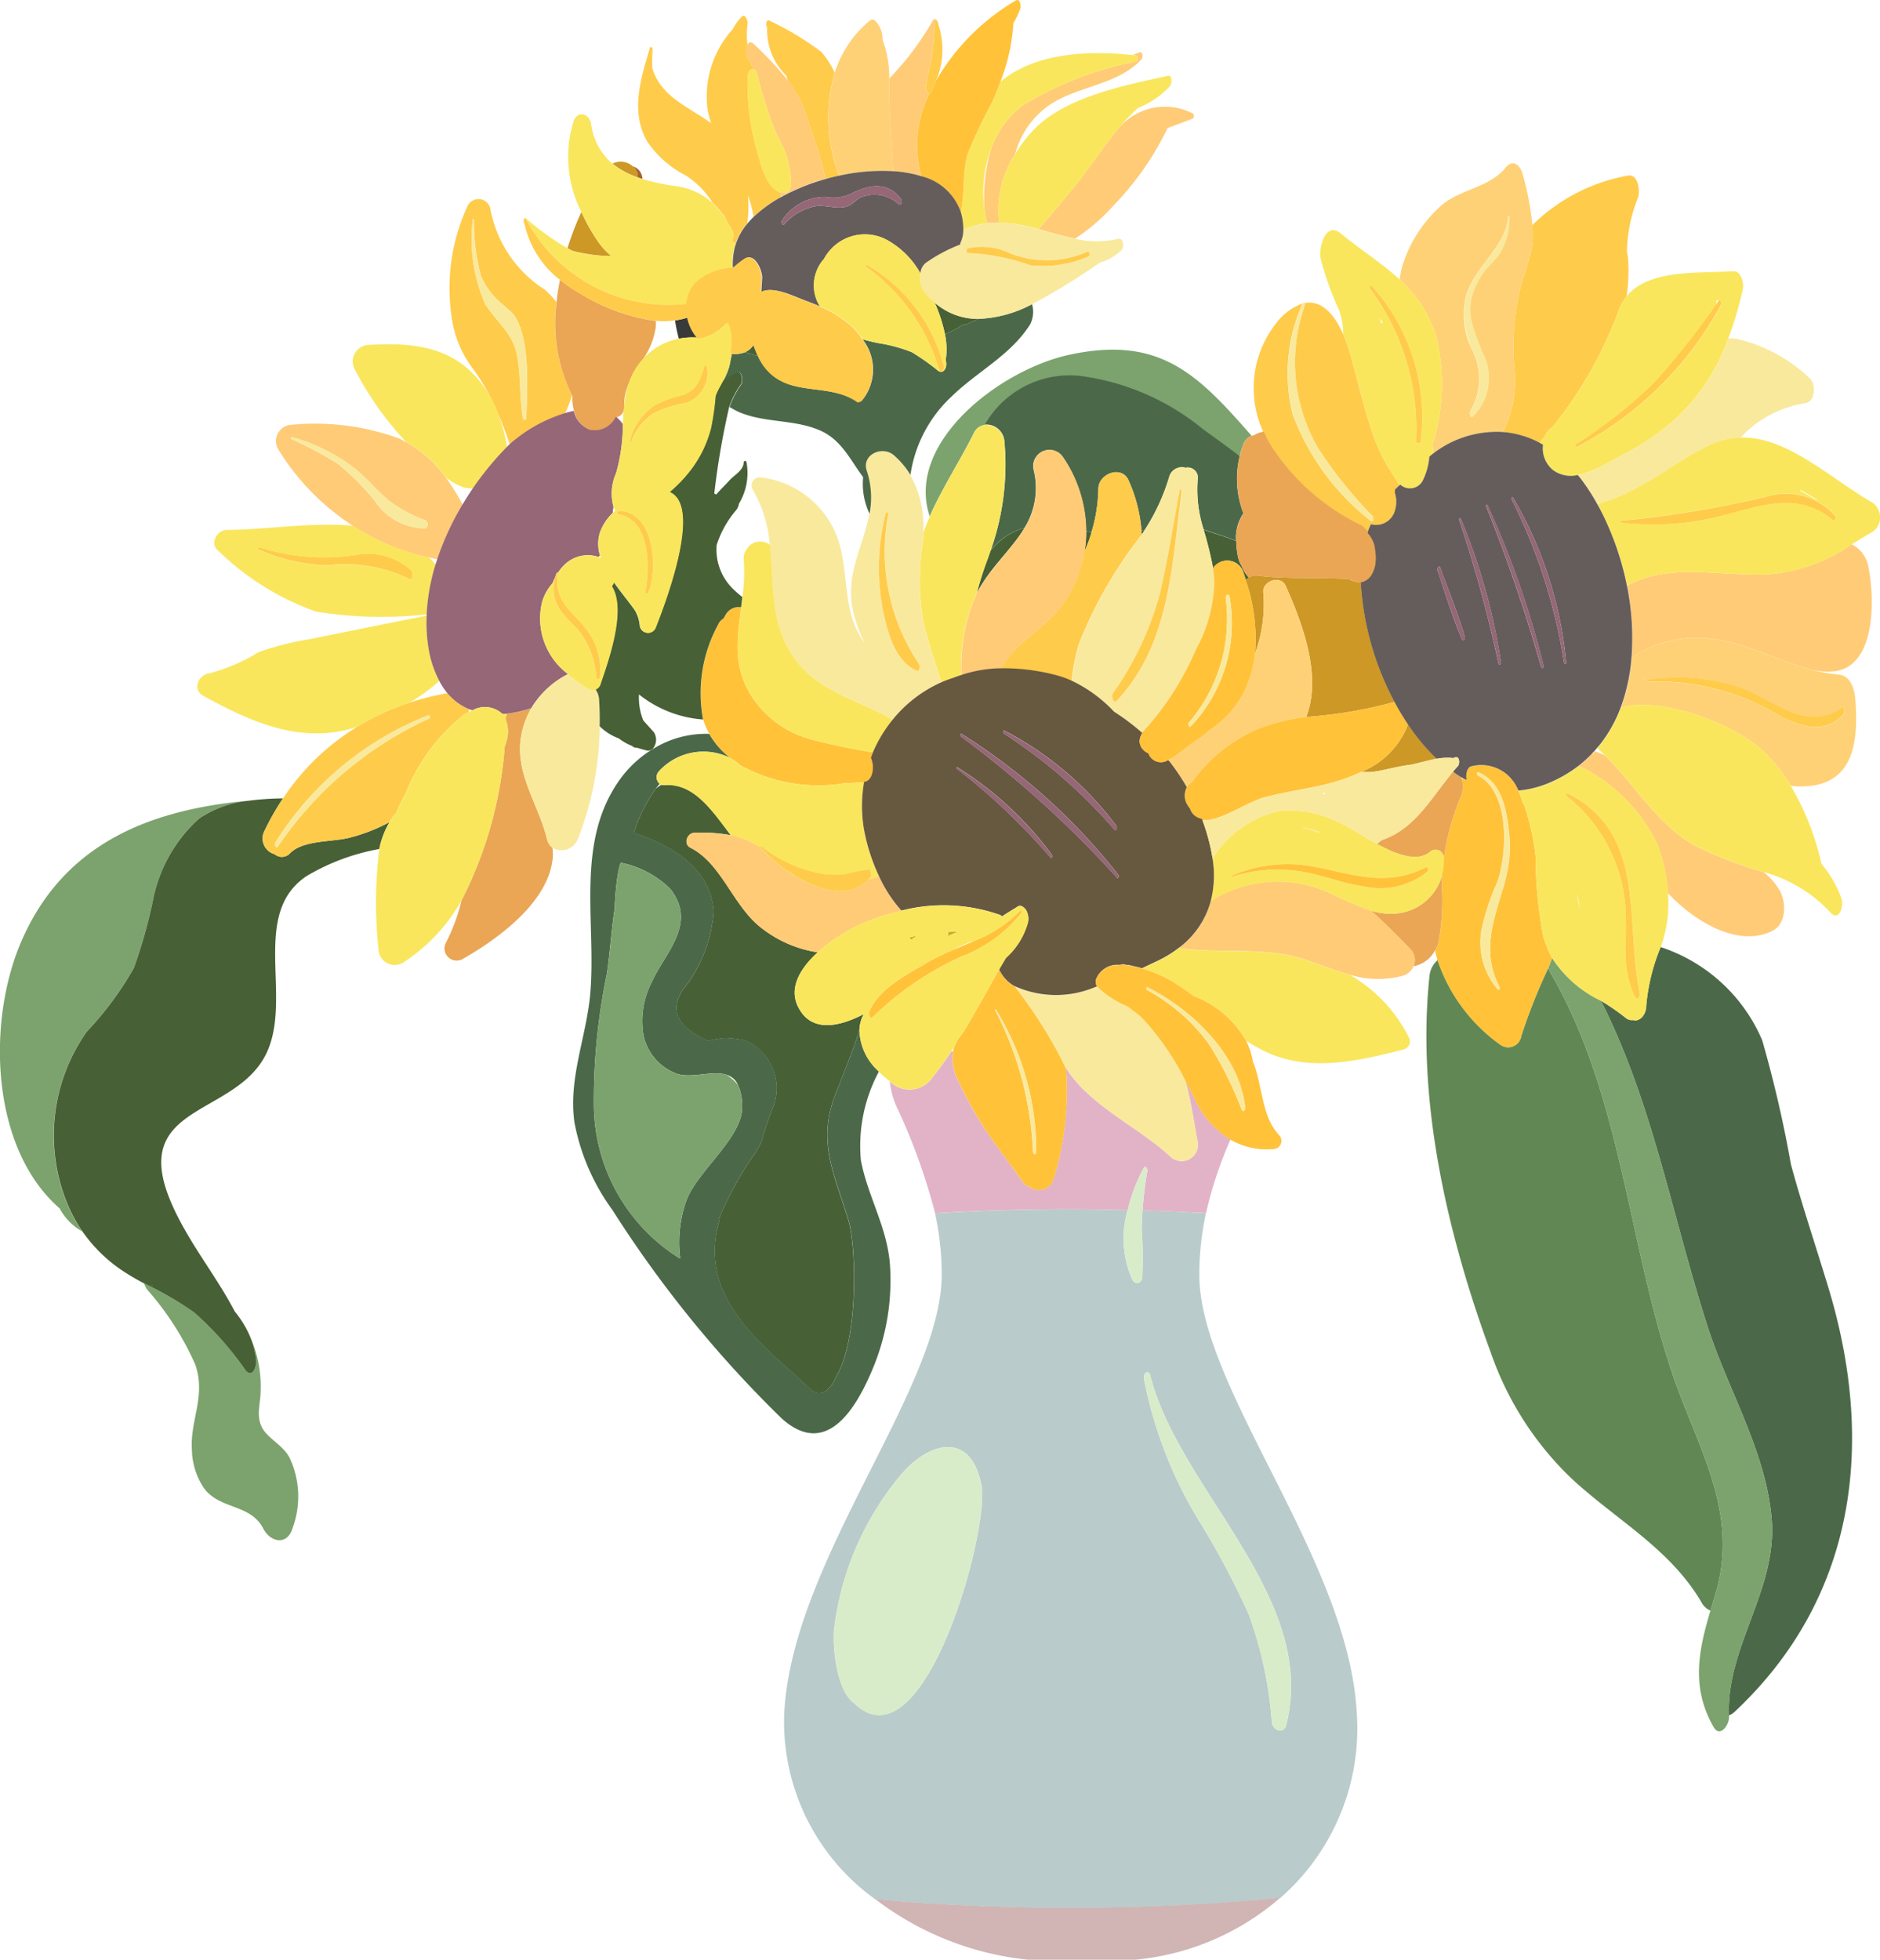 <svg id="Group_8569" data-name="Group 8569" xmlns="http://www.w3.org/2000/svg" width="68.682" height="71.588" viewBox="0 0 68.682 71.588">
  <path id="Path_264" data-name="Path 264" d="M1115.41,1389.386a13.414,13.414,0,0,1,.345,1.406.618.618,0,0,1,1.1.132c.036.1.066.2.1.3a.487.487,0,0,1,.11-.092,1.167,1.167,0,0,1-.179-.235,1.772,1.772,0,0,1-.093-.2.961.961,0,0,1-.126-.312,3.135,3.135,0,0,1-.067-.59c-.206-.077-.414-.152-.628-.22C1115.768,1389.511,1115.587,1389.446,1115.41,1389.386Z" transform="translate(-1071.438 -1370.036)" fill="#476036"/>
  <path id="Path_265" data-name="Path 265" d="M1094.651,1389.5l-.116.033c0,.044.01.087.012.131C1094.582,1389.612,1094.617,1389.558,1094.651,1389.5Z" transform="translate(-1052.833 -1370.14)" fill="#476036"/>
  <path id="Path_266" data-name="Path 266" d="M1039.719,1389.586c-.036.105-.071.211-.111.317a11.529,11.529,0,0,0-.389,1.228c.488-.943,1.267-1.585,1.742-2.384A2.451,2.451,0,0,0,1039.719,1389.586Z" transform="translate(-1003.533 -1369.466)" fill="#476036"/>
  <path id="Path_267" data-name="Path 267" d="M1075.642,1389.966c-.069-.01-.136-.021-.2-.032a4.553,4.553,0,0,1-.056.73h0A5.5,5.5,0,0,0,1075.642,1389.966Z" transform="translate(-1035.763 -1370.524)" fill="#476036"/>
  <path id="Path_268" data-name="Path 268" d="M1025.474,1314.248q.193-.1.393-.191c.042-.026.087-.049.127-.079a.381.381,0,0,1,.247-.09q.218-.1.428-.2a2.4,2.4,0,0,1-1.582-.594,5.7,5.7,0,0,1,.374,1.16Z" transform="translate(-990.939 -1302.04)" fill="#476036"/>
  <path id="Path_269" data-name="Path 269" d="M961.893,1327.7a3.7,3.7,0,0,1-.161-.4.782.782,0,0,1-.116.14.655.655,0,0,1-.188.121c.031.011.061.024.092.035C961.643,1327.635,961.768,1327.669,961.893,1327.7Z" transform="translate(-934.202 -1314.7)" fill="#476036"/>
  <path id="Path_270" data-name="Path 270" d="M987.529,1617.646c-.015.231-.026.463-.028.7a15.92,15.92,0,0,1,.018,1.743c-.028.239-.253.293-.365.082a3.677,3.677,0,0,1-.168-2.532c-.691-.017-1.385-.031-2.087-.031-1.682,0-3.335.05-4.949.147a10.572,10.572,0,0,1,.242,2.235c0,4.152-5.43,10.381-5.75,15.971a7.975,7.975,0,0,0,3.334,6.856c2.293.2,4.675.311,7.123.311q.989,0,1.963-.023c1.948-.047,3.849-.161,5.691-.336a8.219,8.219,0,0,0,2.8-6.807c-.319-5.59-5.75-11.819-5.75-15.971a10.571,10.571,0,0,1,.242-2.236h0Q988.7,1617.682,987.529,1617.646Zm-10.36,18.158a1.835,1.835,0,0,1-.169-.154c-.641-.451-.793-1.978-.744-2.669a10.766,10.766,0,0,1,2.366-5.581c1.016-1.273,2.609-1.77,3.02.263C981.961,1629.242,979.653,1637.715,977.169,1635.8Zm15.611.635c-.091.358-.486.207-.526-.092a14.667,14.667,0,0,0-.833-3.917,29.584,29.584,0,0,0-1.764-3.342,15.563,15.563,0,0,1-2.077-5.3c-.034-.2.173-.348.234-.105C988.873,1627.866,993.96,1631.788,992.78,1636.44Z" transform="translate(-945.789 -1573.433)" fill="#b9cbcb"/>
  <path id="Path_271" data-name="Path 271" d="M1009.972,1574.617c0,.011,0,.024,0,.035,0-.011,0-.022,0-.032Z" transform="translate(-977.466 -1535.122)" fill="#b9cbcb"/>
  <path id="Path_272" data-name="Path 272" d="M1119.777,1856.654a9.351,9.351,0,0,1-1.337.7A9.325,9.325,0,0,0,1119.777,1856.654Z" transform="translate(-1074.138 -1786.486)" fill="#b9cbcb"/>
  <path id="Path_273" data-name="Path 273" d="M993.522,1698.6a10.765,10.765,0,0,0-2.366,5.581c-.048.691.1,2.217.744,2.669a1.8,1.8,0,0,0,.169.154c2.484,1.911,4.792-6.562,4.473-8.14C996.132,1696.827,994.539,1697.323,993.522,1698.6Z" transform="translate(-960.69 -1644.629)" fill="#d9ecca"/>
  <path id="Path_274" data-name="Path 274" d="M1095.315,1672.6a15.566,15.566,0,0,0,2.077,5.3,29.667,29.667,0,0,1,1.764,3.342,14.668,14.668,0,0,1,.833,3.917c.04.3.436.449.526.091,1.18-4.652-3.908-8.573-4.966-12.756C1095.488,1672.248,1095.281,1672.4,1095.315,1672.6Z" transform="translate(-1053.524 -1622.24)" fill="#d9ecca"/>
  <path id="Path_275" data-name="Path 275" d="M1021.134,1566.257c-.113-.23-.226-.453-.34-.671.2.719.313,1.471.449,2.228a.594.594,0,0,1-.984.573c-1.039-.953-2.353-1.575-3.324-2.6a4.818,4.818,0,0,1-.524-.684c.014.082.033.16.043.244a10.993,10.993,0,0,1-.462,3.828.558.558,0,0,1-.86.328.59.59,0,0,1-.3-.232c-.5-.734-1.133-1.5-1.615-2.314a13.762,13.762,0,0,1-.682-1.278,1.8,1.8,0,0,1-.222-1.141l-.062.007c-.214.322-.436.633-.674.924a1.013,1.013,0,0,1-1.57.168c0,.011,0,.021,0,.032a2.993,2.993,0,0,0,.228.857h0a22.131,22.131,0,0,1,1.423,3.929c1.614-.1,3.266-.147,4.949-.147.7,0,1.4.014,2.087.031a6.442,6.442,0,0,1,.585-1.542c.061-.113.145.044.133.112a12.865,12.865,0,0,0-.174,1.442q1.17.037,2.317.1h0a14.5,14.5,0,0,1,.894-2.688A3.44,3.44,0,0,1,1021.134,1566.257Z" transform="translate(-977.496 -1526.136)" fill="#e2b3c6"/>
  <path id="Path_276" data-name="Path 276" d="M1005.137,1849a11.032,11.032,0,0,0,5.577,2.21h3.913a9.4,9.4,0,0,0,5.294-2.257h0c-1.841.175-3.742.29-5.69.336q-.974.023-1.963.023C1009.719,1849.316,1007.127,1849.188,1005.137,1849Z" transform="translate(-973.157 -1779.626)" fill="#d1b4b4"/>
  <path id="Path_277" data-name="Path 277" d="M1088.887,1607.462c.112.211.336.158.365-.082a15.954,15.954,0,0,0-.017-1.744c0-.232.013-.463.028-.695a12.754,12.754,0,0,1,.174-1.442c.012-.068-.072-.225-.133-.112a6.442,6.442,0,0,0-.585,1.542A3.678,3.678,0,0,0,1088.887,1607.462Z" transform="translate(-1047.522 -1560.729)" fill="#d9ecca"/>
  <path id="Path_278" data-name="Path 278" d="M1199.161,1548.992c-1.6-4.775-1.856-10.175-4.437-14.583a.644.644,0,0,1-.064-.172,20.863,20.863,0,0,0-.994,2.5.483.483,0,0,1-.755.323,6.228,6.228,0,0,1-2.3-3.095.875.875,0,0,0-.3.608c-.48,4.563.669,9.452,2.242,13.728a11.611,11.611,0,0,0,2.95,4.6c1.623,1.507,3.58,2.545,4.734,4.5a.67.67,0,0,0,.342.325q.071-.238.147-.481C1201.691,1554.146,1200.118,1551.844,1199.161,1548.992Z" transform="translate(-1138.09 -1498.894)" fill="#618854"/>
  <path id="Path_279" data-name="Path 279" d="M1257.1,1529.656l.013.01c0-.027,0-.053,0-.08C1257.1,1529.61,1257.1,1529.633,1257.1,1529.656Z" transform="translate(-1197.716 -1494.988)" fill="#4b6949"/>
  <path id="Path_280" data-name="Path 280" d="M1250.046,1532.219a.35.35,0,0,1-.281-.085,8.888,8.888,0,0,0-.9-.622c1.9,3.756,2.59,7.839,3.9,11.908.747,2.318,2.115,4.528,2.336,6.989.233,2.6-1.662,4.693-1.559,7.21a.654.654,0,0,0,.218-.14c4.446-4.172,5.123-9.816,3.43-15.441-.457-1.516-.966-3.017-1.382-4.546a44.482,44.482,0,0,0-1.051-4.539,6.1,6.1,0,0,0-3.71-3.4,7.228,7.228,0,0,0-.525,2.123C1250.521,1532.056,1250.264,1532.287,1250.046,1532.219Z" transform="translate(-1190.38 -1494.959)" fill="#4b6949"/>
  <path id="Path_281" data-name="Path 281" d="M1239.39,1553.648c-.221-2.46-1.589-4.671-2.336-6.989-1.31-4.07-2-8.151-3.9-11.908a4.328,4.328,0,0,1-1.785-1.564q-.062.179-.132.354a.638.638,0,0,0,.064.173c2.581,4.408,2.834,9.808,4.437,14.583.957,2.853,2.53,5.155,1.562,8.258-.051.162-.1.322-.147.481-.443,1.477-.706,2.819.121,4.253.233.4.573-.1.559-.372,0-.02,0-.039,0-.059C1237.728,1558.341,1239.623,1556.249,1239.39,1553.648Z" transform="translate(-1174.667 -1498.198)" fill="#7ca36d"/>
  <path id="Path_282" data-name="Path 282" d="M1217.027,1273.018a9.271,9.271,0,0,1-.37,1.271,9.216,9.216,0,0,0-.269,3.212,4.2,4.2,0,0,1-.42,2.271,3.441,3.441,0,0,1,1.336.39c.07-.082.135-.163.2-.245a.57.57,0,0,1,.259-.313,15.225,15.225,0,0,0,2.446-4.306,1.7,1.7,0,0,1,.271-.478,6.057,6.057,0,0,0,.054-1.4,1.43,1.43,0,0,0-.038-.225,5.479,5.479,0,0,1,.394-1.958c.1-.221.032-.884-.338-.835a6.643,6.643,0,0,0-3.513,1.812A4.271,4.271,0,0,1,1217.027,1273.018Z" transform="translate(-1161.059 -1263.991)" fill="#ffcb4a"/>
  <path id="Path_283" data-name="Path 283" d="M1244.669,1328.038a8.994,8.994,0,0,1-2.052,1.377q-.2.111-.4.219a4.266,4.266,0,0,1-1.118.458c.036.042.072.084.106.129a7.783,7.783,0,0,1,.61.936c.188-.071.421-.132.723-.255,1.184-.482,2.152-1.291,3.283-1.863a2.834,2.834,0,0,1,1.222-.317,4.067,4.067,0,0,1,2.359-1.253c.386-.052.408-.729.143-.931a5.738,5.738,0,0,0-2.658-1.425c-.1-.012-.193-.013-.285-.015A7.375,7.375,0,0,1,1244.669,1328.038Z" transform="translate(-1183.453 -1312.74)" fill="#f9e99d"/>
  <path id="Path_284" data-name="Path 284" d="M1257.647,1395.77a9.486,9.486,0,0,1,.171,2.619,4.174,4.174,0,0,1,2.268-.713c1.554-.052,2.867.791,4.333,1.169a2.573,2.573,0,0,0,.81.048c1.515-.189,1.465-2.659,1.239-3.781a1.158,1.158,0,0,0-.615-.859,6.036,6.036,0,0,1-3.089,1.1C1261.03,1395.427,1259.17,1394.922,1257.647,1395.77Z" transform="translate(-1198.205 -1374.374)" fill="#ffcb77"/>
  <path id="Path_285" data-name="Path 285" d="M1182.595,1272.623a7.392,7.392,0,0,1-.134,3.992c.016.1.03.2.046.3a3.809,3.809,0,0,1,2.533-.773,4.194,4.194,0,0,0,.42-2.271,9.214,9.214,0,0,1,.269-3.211,9.261,9.261,0,0,0,.37-1.272,4.266,4.266,0,0,0,.014-.8,10.583,10.583,0,0,0-.355-1.868c-.085-.332-.368-.556-.625-.233-.572.72-1.623.779-2.323,1.36a4.92,4.92,0,0,0-1.412,2.118,3.065,3.065,0,0,0-.132.613A4.662,4.662,0,0,1,1182.595,1272.623Zm1.041-1.16c.143-1.25,1.51-1.979,1.592-3.186,0-.038.043-.024.042.008a2.422,2.422,0,0,1-.3,1.246c-.193.346-.551.6-.75.936-.643,1.1-.37,1.658.046,2.735a1.973,1.973,0,0,1-.328,2.368c-.082.1-.125-.122-.1-.178a2.318,2.318,0,0,0,.072-2.26,3.7,3.7,0,0,1-.175-.425A3.062,3.062,0,0,1,1183.635,1271.462Z" transform="translate(-1130.131 -1260.363)" fill="#ffd176"/>
  <path id="Path_286" data-name="Path 286" d="M1228.712,1308.273a.572.572,0,0,0-.259.313c-.068.082-.133.164-.2.245.042.022.084.051.127.075a1.025,1.025,0,0,0,.375.932,1.1,1.1,0,0,0,.895.173,4.258,4.258,0,0,0,1.118-.458c.139-.072.273-.145.4-.219a9,9,0,0,0,2.052-1.378,7.368,7.368,0,0,0,1.928-2.939,13.6,13.6,0,0,0,.529-1.793c.047-.2-.054-.677-.349-.657-1.253.085-3.088-.09-3.9.92a1.7,1.7,0,0,0-.271.478A15.22,15.22,0,0,1,1228.712,1308.273Zm3.792-1.7a30.34,30.34,0,0,0,2.21-2.8c0-.05,0-.1,0-.151h.067c-.018.048-.037.094-.056.141l.07-.091c.064-.08.124.046.1.107a12.621,12.621,0,0,1-5.286,5.213c-.039.021-.049-.069-.018-.088A17.351,17.351,0,0,0,1232.5,1306.576Z" transform="translate(-1172.006 -1292.66)" fill="#f9e65d"/>
  <path id="Path_287" data-name="Path 287" d="M1257.724,1360.789c-1.546-.886-3.107-2.419-4.816-2.373a2.834,2.834,0,0,0-1.222.317c-1.131.572-2.1,1.381-3.282,1.863-.3.123-.535.184-.723.255.112.2.218.411.318.626a10.584,10.584,0,0,1,.713,2.105c.018.082.037.164.054.246,1.523-.848,3.383-.342,5.116-.413a6.037,6.037,0,0,0,3.089-1.1c.249-.15.5-.306.78-.466A.655.655,0,0,0,1257.724,1360.789Zm-2.005-.1-.034.006-.588-.331c0-.013,0-.026,0-.039C1255.3,1360.444,1255.513,1360.566,1255.719,1360.692Zm.575.739c-1.4-1.168-2.854-.412-4.408-.081a9.959,9.959,0,0,1-3.332.172c-.03,0-.033-.068,0-.069a37.818,37.818,0,0,0,5.356-.891,2.4,2.4,0,0,1,2.46.713C1256.409,1361.325,1256.373,1361.5,1256.294,1361.431Z" transform="translate(-1189.323 -1342.433)" fill="#f9e65d"/>
  <path id="Path_288" data-name="Path 288" d="M1256,1426.417a6.751,6.751,0,0,1-.393,1.828c1.478-.4,3.926.553,4.986,1.413a5.588,5.588,0,0,1,1.214,1.448c.08.008.16.017.241.02,2.014.073,2.251-1.5,2.118-3.186-.03-.379-.175-.866-.625-.9a5.532,5.532,0,0,1-.941-.165c-1.466-.378-2.779-1.22-4.333-1.169A4.172,4.172,0,0,0,1256,1426.417Zm.472.782c-.026,0-.027-.057,0-.057S1256.5,1427.2,1256.471,1427.2Zm7.2,1.064c.105-.069.121.178.071.233-.705.768-1.6.452-2.424.009a8.648,8.648,0,0,0-4.706-1.2c-.034,0-.035-.073,0-.077a7.351,7.351,0,0,1,3.353.293C1261.219,1427.957,1262.311,1429.152,1263.669,1428.263Z" transform="translate(-1196.386 -1402.402)" fill="#ffd176"/>
  <path id="Path_289" data-name="Path 289" d="M1195.536,1478.61a.483.483,0,0,0,.755-.323,20.912,20.912,0,0,1,.994-2.5c.047-.117.091-.235.132-.354a3.765,3.765,0,0,1-.328-.819,15.777,15.777,0,0,1-.273-2.879,8.831,8.831,0,0,0-.432-1.927l-.042-.038a3.066,3.066,0,0,0-.15-.44,2.186,2.186,0,0,0-.1-.205,1.449,1.449,0,0,0-1.633-.681c-.165.054-.195.335-.162.469,0,.01,0,.02.007.03-.049-.026-.1-.046-.149-.074-.01.018-.018.037-.028.055a.983.983,0,0,1-.03.59,8.793,8.793,0,0,0-.71,3.291,8.2,8.2,0,0,1-.123,2.1,1.406,1.406,0,0,1-.12.252c.026.123.055.245.089.361A6.224,6.224,0,0,0,1195.536,1478.61Zm-.814-9.959c.923.384,1.068,1.528,1.145,2.427a4.565,4.565,0,0,1-.167,1.546.1.1,0,0,1-.029.115c-.01.038-.02.075-.031.113,0,0,0-.008,0-.008s.009.02,0,.02-.006,0-.006-.009c-.333,1.19-.82,2.31-.136,3.641.023.045-.017.14-.067.083a2.616,2.616,0,0,1-.575-2.253,8.577,8.577,0,0,1,.548-1.637c.362-.953.519-3.3-.705-3.927C1194.662,1468.741,1194.669,1468.629,1194.721,1468.651Z" transform="translate(-1140.716 -1440.441)" fill="#ffc239"/>
  <path id="Path_290" data-name="Path 290" d="M1242.384,1463.935c-.121-.053-.245-.1-.369-.145l-.037.038c.031,0,.032.075,0,.075s-.028-.028-.024-.051a4.57,4.57,0,0,1-.517.473,6.1,6.1,0,0,1,2.84,2.8,5.724,5.724,0,0,1,.412,1.844c.949,1.015,2.564,2.024,3.83,1.374.523-.269.5-1.088.225-1.518a2.529,2.529,0,0,0-.552-.621,15.191,15.191,0,0,1-2.48-.948C1244.31,1466.478,1243.5,1465.033,1242.384,1463.935Z" transform="translate(-1183.757 -1436.348)" fill="#ffcb77"/>
  <path id="Path_291" data-name="Path 291" d="M1223.393,1468.715a4.814,4.814,0,0,1-1.086.63,3.7,3.7,0,0,1-1.116.279,3.076,3.076,0,0,1,.15.44c.013.013.028.025.042.038a8.833,8.833,0,0,1,.432,1.927,15.8,15.8,0,0,0,.272,2.879,3.776,3.776,0,0,0,.328.819,4.327,4.327,0,0,0,1.785,1.564,8.865,8.865,0,0,1,.9.622.352.352,0,0,0,.281.085c.218.068.475-.164.479-.543a7.216,7.216,0,0,1,.526-2.123,4.977,4.977,0,0,0,.265-1.21,5.977,5.977,0,0,0,0-.764,5.726,5.726,0,0,0-.412-1.844A6.1,6.1,0,0,0,1223.393,1468.715Zm-.069,4.667c.044.179.083.359.119.54A2.8,2.8,0,0,1,1223.324,1473.382Zm2.117,3.748a3.666,3.666,0,0,1-.333-1.716l-.013-.01c.005-.023.007-.047.012-.07,0-.392.019-.791,0-1.195a5.68,5.68,0,0,0-2.165-4.332c-.027-.022-.022-.126.026-.1,2.942,1.476,2.1,4.7,2.654,7.3C1225.65,1477.135,1225.524,1477.294,1225.441,1477.131Z" transform="translate(-1165.714 -1440.738)" fill="#f9e65d"/>
  <path id="Path_292" data-name="Path 292" d="M1253.479,1449.731c-1.06-.859-3.507-1.813-4.986-1.413a5.046,5.046,0,0,1-.739,1.335c-.041.052-.085.1-.129.152q.141.125.275.256c1.118,1.1,1.927,2.543,3.328,3.32a15.144,15.144,0,0,0,2.48.948,5.261,5.261,0,0,1,2.434,1.473c.319.37.5-.244.407-.5a4.06,4.06,0,0,0-.734-1.273,9.657,9.657,0,0,0-1.122-2.848A5.592,5.592,0,0,0,1253.479,1449.731Z" transform="translate(-1189.273 -1422.476)" fill="#f9e65d"/>
  <path id="Path_293" data-name="Path 293" d="M1193.351,1466.127l-.026-.022-.02.029Z" transform="translate(-1140.862 -1438.411)" fill="#eaa654"/>
  <path id="Path_294" data-name="Path 294" d="M1174.172,1474.847a8.789,8.789,0,0,1,.71-3.291.987.987,0,0,0,.031-.591c-.006-.027-.012-.054-.019-.081-.106-.062-.208-.136-.31-.208-.771.92-1.391,2.1-2.6,2.494-.06.047-.118.1-.185.138.713.388,1.478.685,1.946.292a.3.3,0,0,1,.5.208,1.9,1.9,0,0,1-1.793,2.048,2.44,2.44,0,0,1-.87-.108c.5.437.97.927,1.44,1.4a.582.582,0,0,1,.122.631,1.113,1.113,0,0,0,.783-.577,1.406,1.406,0,0,0,.12-.253A8.21,8.21,0,0,0,1174.172,1474.847Z" transform="translate(-1121.502 -1442.485)" fill="#eaa654"/>
  <path id="Path_295" data-name="Path 295" d="M1129.906,1407.574l.007.019a5.153,5.153,0,0,0,.29-2.218c-.016-.417.643-.63.823-.223.611,1.377,1.33,3.275.751,4.785a16.176,16.176,0,0,0,3.225-.548,10.556,10.556,0,0,1-1.234-4.374.408.408,0,0,1-.23-.029.518.518,0,0,1-.2-.084c-1.108-.072-2.258.008-3.316-.124a.518.518,0,0,0-.35.07.493.493,0,0,0-.11.092A6.551,6.551,0,0,1,1129.906,1407.574Z" transform="translate(-1084.054 -1383.751)" fill="#cd9826"/>
  <path id="Path_296" data-name="Path 296" d="M1168.328,1456.478c.1,0,.194.008.292.006.388-.009.986-.21,1.527-.267l.212-.049c.226-.054.455-.119.686-.162l.019-.029a7.3,7.3,0,0,1-1.025-1.236A3.009,3.009,0,0,1,1168.328,1456.478Z" transform="translate(-1118.6 -1428.283)" fill="#cd9826"/>
  <path id="Path_297" data-name="Path 297" d="M1185.368,1480.769q.11-.1.213-.216c-.005,0-.009.005-.014.007C1185.5,1480.628,1185.432,1480.7,1185.368,1480.769Z" transform="translate(-1133.787 -1451.288)" fill="#cd9826"/>
  <path id="Path_298" data-name="Path 298" d="M938.646,1318.888a1.652,1.652,0,0,1-.35-.726,2.638,2.638,0,0,1-.45.1,5.217,5.217,0,0,0,.139.669A2.535,2.535,0,0,1,938.646,1318.888Z" transform="translate(-913.184 -1306.558)" fill="#393a3a"/>
  <path id="Path_299" data-name="Path 299" d="M1024.273,1331.621a3.581,3.581,0,0,1,3.459-1.784,8.869,8.869,0,0,1,4.5,1.935c.444.321.9.65,1.358,1a3.507,3.507,0,0,1,.141-.452.516.516,0,0,1,.3-.307c-1.959-2.234-3.343-3.682-6.672-2.956-2.522.55-5.988,3.2-5.089,5.9.461-1.042,1.091-2,1.617-3.049A.489.489,0,0,1,1024.273,1331.621Z" transform="translate(-988.306 -1316.095)" fill="#7ca36d"/>
  <path id="Path_300" data-name="Path 300" d="M1043.263,1343.264a2.761,2.761,0,0,0,.332-2.118.592.592,0,0,1,1.076-.454,4.849,4.849,0,0,1,.839,2.7c.068.011.135.023.2.032a5.929,5.929,0,0,0,.251-1.6c.01-.54.847-.858,1.1-.3a5.472,5.472,0,0,1,.475,1.851l.116-.033a7.458,7.458,0,0,0,.906-1.974.483.483,0,0,1,.591-.3.366.366,0,0,1,.442.413,4.772,4.772,0,0,0,.216,1.846c.177.06.359.125.557.188.214.068.421.143.628.22a1.573,1.573,0,0,1,.268-1,3.512,3.512,0,0,1-.136-2.09c-.454-.346-.915-.676-1.359-1a8.867,8.867,0,0,0-4.5-1.935,3.581,3.581,0,0,0-3.459,1.784.662.662,0,0,1,.72.58,9.36,9.36,0,0,1-.5,4.015A2.455,2.455,0,0,1,1043.263,1343.264Z" transform="translate(-1005.834 -1323.984)" fill="#4b6949"/>
  <path id="Path_301" data-name="Path 301" d="M763.226,1645.694a11.88,11.88,0,0,0-1.876-2.111,12.235,12.235,0,0,0-1.826-1.059.711.711,0,0,0,.108.226,10.606,10.606,0,0,1,1.757,2.737c.4,1.168-.194,2.014-.122,3.124a2.583,2.583,0,0,0,.465,1.427c.582.745,1.684.55,2.139,1.438.263.511.886.639,1.078-.026a3.329,3.329,0,0,0-.11-2.55c-.236-.463-.784-.7-1-1.091-.243-.437-.06-.891-.06-1.379a4.49,4.49,0,0,0-.485-2.172,3.221,3.221,0,0,1,.318,1.075C763.639,1645.549,763.477,1646,763.226,1645.694Z" transform="translate(-754.256 -1595.645)" fill="#7ca36d"/>
  <path id="Path_302" data-name="Path 302" d="M714.257,1488.837a11.931,11.931,0,0,0,1.716-2.322,18.461,18.461,0,0,0,.693-2.438,5.4,5.4,0,0,1,1.69-3.021,3.942,3.942,0,0,1,1.794-.651h-.007c-3.652.337-6.773,1.6-8.3,5.188-1.229,2.894-1.11,7.474,1.4,9.685a.139.139,0,0,0,.015.008,2.094,2.094,0,0,0,.83.849,5.459,5.459,0,0,1-.556-1.024A6.56,6.56,0,0,1,714.257,1488.837Z" transform="translate(-711.085 -1451.156)" fill="#7ca36d"/>
  <path id="Path_303" data-name="Path 303" d="M739.951,1481.059c-.627.149-1.663.08-2.131.558a.4.4,0,0,1-.562.034.594.594,0,0,1-.372-.853,9.447,9.447,0,0,1,.675-1.186,10.491,10.491,0,0,0-1.272.088,3.936,3.936,0,0,0-1.794.651,5.4,5.4,0,0,0-1.69,3.021,18.515,18.515,0,0,1-.692,2.438,11.949,11.949,0,0,1-1.716,2.321,6.559,6.559,0,0,0-.718,6.274,5.451,5.451,0,0,0,.556,1.024,5.509,5.509,0,0,0,1.586,1.515c.217.14.443.266.671.386a12.213,12.213,0,0,1,1.826,1.059,11.862,11.862,0,0,1,1.876,2.111c.251.309.413-.146.388-.362a3.217,3.217,0,0,0-.318-1.075,3.8,3.8,0,0,0-.462-.707c-.709-1.357-1.715-2.552-2.33-3.99-1.559-3.648,2.431-3.1,3.512-5.5.915-2.036-.61-5.029,1.431-6.41a7.888,7.888,0,0,1,2.664-.994,3.188,3.188,0,0,1,.376-.982A6.4,6.4,0,0,1,739.951,1481.059Zm-7.176,16.348c-.009,0-.009-.02,0-.02S732.783,1497.406,732.774,1497.406Z" transform="translate(-727.224 -1450.449)" fill="#476036"/>
  <path id="Path_304" data-name="Path 304" d="M762.068,1643.076c.008,0,.008-.02,0-.02S762.059,1643.076,762.068,1643.076Z" transform="translate(-756.517 -1596.119)" fill="#7ca36d"/>
  <path id="Path_305" data-name="Path 305" d="M975.3,1491.592l-.006,0,0,0Z" transform="translate(-946.563 -1461.123)" fill="#4b6949"/>
  <path id="Path_306" data-name="Path 306" d="M926.088,1477.333c-.272-.135-.128-.543.149-.549a6.009,6.009,0,0,1,1.323.089c-.675-.885-1.337-1.915-2.43-1.831a.281.281,0,0,1-.107-.012,2.377,2.377,0,0,0-.2.143,5.719,5.719,0,0,0-.806,1.622c1.36.434,2.81,1.281,2.916,2.859a5.17,5.17,0,0,1-.978,2.68q-1.043,1.24.773,2.055a4.79,4.79,0,0,1,.573-.108,3.883,3.883,0,0,1,.786.092,1.908,1.908,0,0,1,1.05,2.353,10.6,10.6,0,0,0-.452,1.34c-.069.139-.141.271-.215.39a12.68,12.68,0,0,0-1.354,2.455c.012.008.023.022.035.031a3.712,3.712,0,0,0-.078,1.97c.455,1.784,2.118,2.992,3.393,4.192.4.377.783-.046.93-.436.844-1.361.744-4.8.46-5.727-.521-1.7-1.155-2.869-.472-4.615.319-.815.635-1.573.873-2.328a1.321,1.321,0,0,1,.159-.587c-.888.46-1.921.7-2.4-.27-.352-.711.1-1.426.719-1.989a4.4,4.4,0,0,1-2.068-.9C927.645,1479.462,927.222,1477.9,926.088,1477.333Z" transform="translate(-900.862 -1446.366)" fill="#476036"/>
  <path id="Path_307" data-name="Path 307" d="M914.067,1468.8c-.238.755-.555,1.513-.873,2.328-.683,1.747-.049,2.911.473,4.615.283.928.384,4.366-.46,5.727-.148.39-.53.813-.93.436-1.275-1.2-2.937-2.408-3.393-4.192a3.714,3.714,0,0,1,.078-1.97c-.012-.009-.023-.023-.035-.031a12.684,12.684,0,0,1,1.354-2.455c.074-.118.146-.251.215-.39a10.613,10.613,0,0,1,.452-1.341,1.908,1.908,0,0,0-1.05-2.353,3.892,3.892,0,0,0-.787-.092,4.832,4.832,0,0,0-.573.108q-1.815-.814-.773-2.054a5.168,5.168,0,0,0,.978-2.68c-.107-1.578-1.556-2.425-2.916-2.859a5.73,5.73,0,0,1,.805-1.621q.068-.09.14-.174a.31.31,0,0,1-.04-.445l.008-.009a.286.286,0,0,1,.029-.031.3.3,0,0,1,.052-.055,2.2,2.2,0,0,1,2.535-.4c-.026-.021-.054-.039-.08-.061a2.972,2.972,0,0,1-.693-.821,3.665,3.665,0,0,0-2.061.552.207.207,0,0,1-.043.025,4.089,4.089,0,0,0-1.137,1.052c-1.683,2.3-.881,5.234-1.109,7.855-.139,1.591-.811,3.1-.576,4.719a7.889,7.889,0,0,0,1.387,3.19,42.254,42.254,0,0,0,6.177,7.607c1.607,1.455,2.7-.28,3.343-1.838a8.358,8.358,0,0,0,.619-3.757c-.1-1.392-.813-2.506-1.064-3.834a5.745,5.745,0,0,1,.659-3.237l-.052-.052A2.084,2.084,0,0,1,914.067,1468.8Zm-6.548,8.335a.452.452,0,0,1-.068-.027,6.653,6.653,0,0,1-3.086-5.628,22.693,22.693,0,0,1,.472-4.721c.119-.772.162-1.594.288-2.392a9.962,9.962,0,0,1,.106-1.2,2.872,2.872,0,0,1,.112-.481,3.55,3.55,0,0,1,1.811.953c1.011,1.272-.211,2.372-.652,3.367a3.1,3.1,0,0,0-.329,1.954,1.914,1.914,0,0,0,1.227,1.435c.55.181,1.308-.136,1.82.038a.687.687,0,0,1,.414.374,1.912,1.912,0,0,1,.149.8c.017,1.111-1.632,2.34-2.031,3.4A4.526,4.526,0,0,0,907.52,1477.139Z" transform="translate(-882.669 -1431.173)" fill="#4b6949"/>
  <path id="Path_308" data-name="Path 308" d="M959.731,1468.461l0,0-.025-.016Z" transform="translate(-932.67 -1440.495)" fill="#526833"/>
  <path id="Path_309" data-name="Path 309" d="M915.878,1510.139a1.915,1.915,0,0,0-.149-.8c-.011-.013-.019-.026-.03-.038a2.129,2.129,0,0,0-.384-.336c-.513-.174-1.27.144-1.82-.038a1.912,1.912,0,0,1-1.226-1.435,3.1,3.1,0,0,1,.329-1.954c.442-.995,1.663-2.095.652-3.367a3.548,3.548,0,0,0-1.811-.952,2.866,2.866,0,0,0-.112.481,9.987,9.987,0,0,0-.106,1.2c-.125.8-.168,1.62-.288,2.392a22.667,22.667,0,0,0-.473,4.721,6.654,6.654,0,0,0,3.086,5.628.428.428,0,0,0,.068.027,4.524,4.524,0,0,1,.233-2.133C914.246,1512.478,915.895,1511.25,915.878,1510.139Z" transform="translate(-888.764 -1469.704)" fill="#7ca36d"/>
  <path id="Path_310" data-name="Path 310" d="M1052.633,1372.346c0-.044-.009-.087-.012-.131a5.473,5.473,0,0,0-.475-1.851c-.251-.562-1.087-.243-1.1.3a5.953,5.953,0,0,1-.25,1.6,5.56,5.56,0,0,1-.26.7h0a4.649,4.649,0,0,1-.1.458,4.448,4.448,0,0,1-.915,1.745c-.554.652-1.614,1.23-2.021,2.075a7.554,7.554,0,0,1,2.011.254,3.514,3.514,0,0,1,.555.2,7.8,7.8,0,0,1,.254-1.316A15.823,15.823,0,0,1,1052.633,1372.346Z" transform="translate(-1010.919 -1352.819)" fill="#ffcb4a"/>
  <path id="Path_311" data-name="Path 311" d="M947.608,1421.138l.025.016a5.881,5.881,0,0,0,3.821.639c.21,0,.419-.013.628-.031a.24.24,0,0,0,.031,0,.235.235,0,0,0,.03,0c.32-.032.4-.562.247-.872.027-.072.048-.146.078-.215-.753-.122-1.535-.28-2.242-.47a3.7,3.7,0,0,1-1.97-1.264c-.96-1.19-.771-2.337-.609-3.568a.547.547,0,0,0-.563.271c-.028.046-.051.093-.077.139a.47.47,0,0,0-.2.226,5.225,5.225,0,0,0-.549,3.464,2.636,2.636,0,0,0,.228.532,2.977,2.977,0,0,0,.693.821c.026.022.054.04.08.061a2.542,2.542,0,0,1,.234.153C947.53,1421.07,947.569,1421.1,947.608,1421.138Z" transform="translate(-920.568 -1393.191)" fill="#ffc239"/>
  <path id="Path_312" data-name="Path 312" d="M1020.167,1361.424c.179.725.422,1.441.654,2.155a4.508,4.508,0,0,1,.438-.164c.092-.041.188-.07.283-.1a6.447,6.447,0,0,1,.532-2.935c.011-.022.024-.043.035-.065a11.466,11.466,0,0,1,.389-1.228c.04-.106.075-.212.111-.317a9.363,9.363,0,0,0,.5-4.015.663.663,0,0,0-.72-.58.488.488,0,0,0-.377.283c-.526,1.044-1.156,2.007-1.617,3.048q-.132.3-.243.608c0,.095,0,.189-.01.284A8.949,8.949,0,0,0,1020.167,1361.424Z" transform="translate(-986.422 -1338.648)" fill="#f9e65d"/>
  <path id="Path_313" data-name="Path 313" d="M1037.5,1368.454a4.456,4.456,0,0,0,.915-1.745c.041-.153.071-.3.1-.458h0a4.541,4.541,0,0,0,.057-.73,4.849,4.849,0,0,0-.839-2.7.592.592,0,0,0-1.076.454,2.758,2.758,0,0,1-.332,2.117c-.475.8-1.254,1.442-1.742,2.385-.011.022-.024.042-.035.064a6.448,6.448,0,0,0-.532,2.935,4.753,4.753,0,0,1,1.468-.247C1035.882,1369.685,1036.941,1369.106,1037.5,1368.454Z" transform="translate(-998.887 -1346.112)" fill="#ffcb77"/>
  <path id="Path_314" data-name="Path 314" d="M967.709,1363.656a3.086,3.086,0,0,1,.1,1.567c-.195,1.12-.832,2.118-.632,3.367a4.922,4.922,0,0,0,.469,1.374c-.827-1.13-.57-2.355-.93-3.643a3.414,3.414,0,0,0-2.842-2.416.3.3,0,0,0-.332.433,4.717,4.717,0,0,1,.63,2.021c.145,1.314,0,2.655.715,3.871.871,1.486,2.43,1.735,3.78,2.525a4.8,4.8,0,0,1,1.778-1.362c-.232-.714-.475-1.43-.654-2.155a8.945,8.945,0,0,1-.025-3.027c.007-.1.008-.19.01-.285a3.8,3.8,0,0,0-.476-2.121,3,3,0,0,0-.611-.723C968.282,1362.727,967.507,1363.056,967.709,1363.656Zm1.919,7.06c.042.059.038.3-.087.246-.768-.342-1.031-1.3-1.2-2.067a8.231,8.231,0,0,1,.069-3.669c.021-.092.1-.039.091.036A7.324,7.324,0,0,0,969.627,1370.715Z" transform="translate(-936.05 -1346.463)" fill="#f9e99d"/>
  <path id="Path_315" data-name="Path 315" d="M959.592,1399.337a3.7,3.7,0,0,0,1.97,1.265c.706.19,1.489.348,2.242.47a4.979,4.979,0,0,1,.722-1.19c-1.35-.79-2.909-1.039-3.78-2.525-.713-1.216-.57-2.558-.715-3.871a.557.557,0,0,0-.352-.114.535.535,0,0,0-.489.273.505.505,0,0,0-.113.383,7,7,0,0,1-.047,1.369q-.022.188-.046.374C958.821,1397,958.632,1398.147,959.592,1399.337Z" transform="translate(-931.905 -1373.587)" fill="#f9e65d"/>
  <path id="Path_316" data-name="Path 316" d="M931.929,1465c1.092-.083,1.755.945,2.43,1.831a3.137,3.137,0,0,1,1.081.442c0-.023.011-.053.032-.036a4.924,4.924,0,0,0,1.9.936,3.307,3.307,0,0,0,1.126.092,7.98,7.98,0,0,1,.875-.176c.117,0,.139.2.082.276-.023.03-.051.051-.075.078l.166-.03c.008,0,.014,0,.021,0a.245.245,0,0,1,.041-.026l.163-.062a6.973,6.973,0,0,1-.525-1.6c-.012-.062-.024-.124-.033-.182a5.052,5.052,0,0,1,.019-1.652.277.277,0,0,1-.029,0,.294.294,0,0,1-.032,0c-.208.019-.418.031-.628.031a5.883,5.883,0,0,1-3.821-.639l0,0-.022-.018c-.039-.033-.077-.068-.119-.1a2.625,2.625,0,0,0-.234-.152,2.2,2.2,0,0,0-2.535.4.3.3,0,0,0-.052.056.272.272,0,0,0-.029.031s-.005.006-.008.01a.31.31,0,0,0,.041.445.217.217,0,0,0,.057.031A.281.281,0,0,0,931.929,1465Z" transform="translate(-907.661 -1436.319)" fill="#f9e65d"/>
  <path id="Path_317" data-name="Path 317" d="M976.231,1504.429c.027.016.056.026.083.041-.068-.042-.136-.084-.2-.128C976.153,1504.37,976.189,1504.4,976.231,1504.429Z" transform="translate(-947.289 -1472.49)" fill="#f9e65d"/>
  <path id="Path_318" data-name="Path 318" d="M948.562,1492.788a.263.263,0,0,0-.041.026c-.007,0-.014,0-.021,0l-.166.03c-.679.739-1.784.418-2.7-.14-.028-.015-.056-.025-.083-.041s-.078-.058-.118-.087a5.582,5.582,0,0,1-1.039-.884.032.032,0,0,1-.006-.019,3.129,3.129,0,0,0-1.081-.441,6.026,6.026,0,0,0-1.323-.089c-.276.006-.421.414-.149.549,1.134.565,1.558,2.129,2.581,2.919a4.4,4.4,0,0,0,2.068.9,6.271,6.271,0,0,1,1.388-.94,7.669,7.669,0,0,1,1.671-.575,4.968,4.968,0,0,1-.821-1.267Z" transform="translate(-916.613 -1460.724)" fill="#ffcb77"/>
  <path id="Path_319" data-name="Path 319" d="M1016.92,1525.784c-.094.017-.189.033-.283.053a.358.358,0,0,1,.041.094C1016.758,1525.881,1016.839,1525.831,1016.92,1525.784Z" transform="translate(-983.406 -1491.6)" fill="#cab01f"/>
  <path id="Path_320" data-name="Path 320" d="M1029.815,1524.351c-.125,0-.251.009-.38.018a.241.241,0,0,1-.01.15C1029.545,1524.464,1029.678,1524.407,1029.815,1524.351Z" transform="translate(-994.804 -1490.323)" fill="#cab01f"/>
  <path id="Path_321" data-name="Path 321" d="M1033.267,1537.726l-.007,0a1.336,1.336,0,0,1-.567-.615c-.439.774-.877,1.58-1.347,2.35a1.478,1.478,0,0,0-.3.493,1.134,1.134,0,0,0-.033.14,1.809,1.809,0,0,0,.222,1.141,13.89,13.89,0,0,0,.682,1.278c.481.818,1.111,1.58,1.615,2.314a.589.589,0,0,0,.3.233.558.558,0,0,0,.86-.328,10.991,10.991,0,0,0,.462-3.828c-.01-.084-.029-.162-.043-.244a16.774,16.774,0,0,0-1.821-2.906C1033.279,1537.741,1033.274,1537.733,1033.267,1537.726Zm.665,6.043a12.363,12.363,0,0,0-1.38-5.168c-.009-.016.011-.055.025-.031a9.853,9.853,0,0,1,1.473,5.2C1034.049,1543.877,1033.94,1543.879,1033.933,1543.769Z" transform="translate(-996.193 -1501.692)" fill="#ffc239"/>
  <path id="Path_322" data-name="Path 322" d="M1051.98,1542.787c.007.008.011.016.019.023a16.788,16.788,0,0,1,1.821,2.906,4.84,4.84,0,0,0,.524.684c.971,1.03,2.285,1.652,3.324,2.6a.594.594,0,0,0,.985-.573c-.136-.757-.247-1.509-.449-2.228a9.48,9.48,0,0,0-1.6-2.3c-.13-.1-.259-.209-.392-.308l-.122-.09a3.4,3.4,0,0,1-1.1-.719A3.669,3.669,0,0,1,1051.98,1542.787Z" transform="translate(-1014.906 -1506.753)" fill="#f9e99d"/>
  <path id="Path_323" data-name="Path 323" d="M1096.036,1529.895a4.39,4.39,0,0,1-.771.472c-.171.083-.37.177-.58.275a4.82,4.82,0,0,1,1.145.494c.239.151.487.321.732.506a3.74,3.74,0,0,1,1.932,1.641,6.02,6.02,0,0,0,.827.451c1.584.691,3.343.268,4.94-.14a.3.3,0,0,0,.176-.432,5.444,5.444,0,0,0-2.155-2.288c-.544-.149-1.083-.377-1.686-.569C1099.112,1529.832,1097.552,1530.122,1096.036,1529.895Zm5.862,3.629.068,0h0l-.08.007Z" transform="translate(-1052.966 -1495.264)" fill="#f9e65d"/>
  <path id="Path_324" data-name="Path 324" d="M1115.559,1510.073c-.47-.469-.938-.959-1.44-1.4a14.5,14.5,0,0,1-1.482-.628,4.539,4.539,0,0,0-4.367.283,3.154,3.154,0,0,1-1.163,1.712c1.517.227,3.076-.063,4.559.409.6.193,1.142.421,1.686.57a3.492,3.492,0,0,0,1.948.033.6.6,0,0,0,.26-.984Z" transform="translate(-1064.037 -1475.414)" fill="#ffcb77"/>
  <path id="Path_325" data-name="Path 325" d="M1148.947,1489.465a3.572,3.572,0,0,0-.717-.187,4.589,4.589,0,0,1,.542.178C1148.83,1489.459,1148.891,1489.459,1148.947,1489.465Z" transform="translate(-1100.688 -1459.063)" fill="#f9e99d"/>
  <path id="Path_326" data-name="Path 326" d="M1104.621,1413.654a5.751,5.751,0,0,1,2.443-1.965,7.069,7.069,0,0,1,1.75-.435c.579-1.511-.14-3.408-.751-4.785-.181-.407-.839-.194-.823.223a5.154,5.154,0,0,1-.29,2.217c-.005.014-.009.028-.015.042a4.162,4.162,0,0,1-.424,1.441,3.657,3.657,0,0,1-1.233,1.343,4.659,4.659,0,0,1-.566.431c-.3.2-.576.457-.883.636l-.008,0c-.006.02-.015.039-.021.058a7.878,7.878,0,0,1,.648.962.493.493,0,0,1,.048-.086A.286.286,0,0,1,1104.621,1413.654Z" transform="translate(-1061.091 -1385.067)" fill="#ffd176"/>
  <path id="Path_327" data-name="Path 327" d="M1076.317,1372.627a4.477,4.477,0,0,0-.051-.486,13.421,13.421,0,0,0-.346-1.406,4.77,4.77,0,0,1-.216-1.845.366.366,0,0,0-.442-.413.483.483,0,0,0-.591.3,7.458,7.458,0,0,1-.905,1.975c-.034.055-.069.109-.1.164a15.824,15.824,0,0,0-2.306,4.026,7.8,7.8,0,0,0-.253,1.316,5.125,5.125,0,0,1,1.55,1.132,8.493,8.493,0,0,1,1.02.768,10.49,10.49,0,0,0,1.972-3.04A5.337,5.337,0,0,0,1076.317,1372.627Zm-3.567,4.355c-.125.133-.2-.176-.142-.264a11.336,11.336,0,0,0,1.743-3.741c.27-1.213.467-2.448.7-3.669.015-.078.085-.032.076.03C1074.757,1372.021,1074.709,1374.9,1072.75,1376.982Z" transform="translate(-1031.948 -1351.385)" fill="#f9e99d"/>
  <path id="Path_328" data-name="Path 328" d="M1111.759,1448.2a5.751,5.751,0,0,0-2.443,1.965.287.287,0,0,0-.124.086.485.485,0,0,0-.048.086.668.668,0,0,0-.021.569,1.225,1.225,0,0,0,.138.215.57.57,0,0,0,.145.23.6.6,0,0,0,.29.142c.005.015.012.028.018.043.622.065,1.61-.652,2.249-.828.971-.267,1.99-.347,2.942-.683a6.244,6.244,0,0,0,.61-.252,3.011,3.011,0,0,0,1.71-1.737c-.175-.262-.339-.535-.49-.818a16.177,16.177,0,0,1-3.224.548A7.075,7.075,0,0,0,1111.759,1448.2Z" transform="translate(-1065.786 -1421.578)" fill="#ffc239"/>
  <path id="Path_329" data-name="Path 329" d="M1120.37,1483.542a3.913,3.913,0,0,0-2.5,1.743,3.8,3.8,0,0,1-.062,1.568,4.54,4.54,0,0,1,4.367-.284,14.52,14.52,0,0,0,1.482.628,2.436,2.436,0,0,0,.87.108,1.9,1.9,0,0,0,1.793-2.048.3.3,0,0,0-.5-.208c-.468.392-1.234.1-1.946-.292-.532-.29-1.035-.631-1.362-.774A4.161,4.161,0,0,0,1120.37,1483.542Zm1.464.794c-.057-.005-.117-.006-.176-.009a4.546,4.546,0,0,0-.542-.179A3.588,3.588,0,0,1,1121.833,1484.337Zm3.837,1.282c.074-.037.089.12.047.156a2.746,2.746,0,0,1-2.362.528c-.616-.09-1.2-.3-1.808-.447a5.442,5.442,0,0,0-2.953.1c-.018,0-.023-.031-.008-.037a5.138,5.138,0,0,1,3-.32C1123.069,1485.884,1124.225,1486.346,1125.67,1485.619Z" transform="translate(-1073.574 -1453.935)" fill="#f9e65d"/>
  <path id="Path_330" data-name="Path 330" d="M1083.4,1541.3v-.007a.079.079,0,0,0-.033.019Z" transform="translate(-1042.878 -1505.422)" fill="#675840"/>
  <path id="Path_331" data-name="Path 331" d="M1013.483,1442.9c0-.014,0-.028-.005-.042a7.333,7.333,0,0,0-.363-1.35c-.005-.014-.013-.028-.018-.042a.606.606,0,0,1-.29-.142.571.571,0,0,1-.145-.23,1.251,1.251,0,0,1-.138-.215.668.668,0,0,1,.021-.569,7.863,7.863,0,0,0-.648-.962c-.01-.012-.021-.023-.031-.036a.48.48,0,0,1-.722-.246.5.5,0,0,1-.322-.413.538.538,0,0,1,.1-.321l-.014-.014a8.449,8.449,0,0,0-1.02-.767,5.124,5.124,0,0,0-1.55-1.132,3.565,3.565,0,0,0-.555-.2,7.59,7.59,0,0,0-2.011-.254,4.748,4.748,0,0,0-1.468.247c-.1.033-.191.062-.283.1a4.527,4.527,0,0,0-.438.164,4.8,4.8,0,0,0-1.779,1.362,4.983,4.983,0,0,0-.722,1.19c-.03.07-.051.144-.078.215.151.31.073.84-.247.872a5.048,5.048,0,0,0-.019,1.652c.009.058.021.12.033.182a6.971,6.971,0,0,0,.525,1.6,4.969,4.969,0,0,0,.822,1.267,6.2,6.2,0,0,1,3.6.157.3.3,0,0,1,.078.054c.188-.126.384-.242.575-.362.125-.079.26.058.315.154a.645.645,0,0,1,.035.5,2.719,2.719,0,0,1-.788,1.228c-.081.139-.163.275-.244.417a1.334,1.334,0,0,0,.567.615l.007,0a3.669,3.669,0,0,0,3.007,0l-.007-.007a.29.29,0,0,1-.028-.259.834.834,0,0,1,.847-.514.236.236,0,0,1,.075-.009.227.227,0,0,1,.161.008.982.982,0,0,1,.264.045c.109.021.217.049.325.079.209-.1.409-.192.58-.275a4.381,4.381,0,0,0,.771-.472,3.155,3.155,0,0,0,1.164-1.712A3.806,3.806,0,0,0,1013.483,1442.9Zm-7.606-4.66a12.028,12.028,0,0,1,4.1,3.488c.034.047-.006.212-.068.143a18.858,18.858,0,0,0-4.058-3.529C1005.818,1438.326,1005.834,1438.222,1005.877,1438.245Zm1.685,4.639a22.839,22.839,0,0,0-3.415-3.241c-.02-.015-.01-.072.019-.053a12.5,12.5,0,0,1,3.454,3.2C1007.651,1442.834,1007.615,1442.945,1007.562,1442.884Zm2.434.739a38.43,38.43,0,0,0-5.708-5.164c-.035-.024-.015-.122.032-.09a22.563,22.563,0,0,1,5.727,5.148C1010.073,1443.551,1010.045,1443.673,1010,1443.623Z" transform="translate(-969.188 -1411.555)" fill="#675840"/>
  <path id="Path_332" data-name="Path 332" d="M983.084,1521.88c.237-.29.459-.6.673-.924.032-.049.063-.1.1-.147a1.475,1.475,0,0,1,.305-.493c.47-.77.908-1.576,1.348-2.35.08-.142.162-.278.244-.417a2.722,2.722,0,0,0,.788-1.228.646.646,0,0,0-.035-.5c-.055-.1-.189-.233-.315-.154-.191.121-.387.236-.575.362a.3.3,0,0,0-.078-.053,6.2,6.2,0,0,0-3.6-.157,7.656,7.656,0,0,0-1.671.575,6.267,6.267,0,0,0-1.388.94c-.617.563-1.07,1.278-.719,1.989.481.971,1.513.73,2.4.27a1.32,1.32,0,0,0-.159.588,2.084,2.084,0,0,0,.658,1.464l.052.052a3.477,3.477,0,0,0,.4.348l0,0A1.013,1.013,0,0,0,983.084,1521.88Zm.552-5.283c.129-.009.255-.014.38-.018-.136.056-.27.113-.39.167A.242.242,0,0,0,983.636,1516.6Zm-1.118.138c-.082.047-.163.1-.243.147a.355.355,0,0,0-.041-.094C982.329,1516.769,982.423,1516.752,982.518,1516.736Zm-1.637,2.965c-.09.1-.147-.117-.123-.178.333-.846,1.34-1.344,2.083-1.788a8.606,8.606,0,0,1,1.023-.5,4.085,4.085,0,0,1,.666-.3c.016-.005.033-.008.05-.013l-.078.041a4.814,4.814,0,0,0,1.781-1.147c.032-.037.053.047.038.071a5.057,5.057,0,0,1-2.2,1.606A11.359,11.359,0,0,0,980.881,1519.7Z" transform="translate(-949.005 -1482.551)" fill="#f9e65d"/>
  <path id="Path_333" data-name="Path 333" d="M863.764,1286.154c.155.359.3.727.425,1.125a5.47,5.47,0,0,1,2.028-1.14,5.174,5.174,0,0,0,.252-.659,5.886,5.886,0,0,1-.571-3.4,3.047,3.047,0,0,0-.44-.464,4.461,4.461,0,0,1-1.982-2.981.446.446,0,0,0-.807-.105,7.146,7.146,0,0,0-.55,4.387,3.943,3.943,0,0,0,.727,1.594,8.475,8.475,0,0,1,.715,1.183v0A4.725,4.725,0,0,1,863.764,1286.154Zm-.4-3.909c-.009-.015-.034-.02-.044-.038a5.9,5.9,0,0,1-.479-3.131c0-.042.043-.044.045,0a7.584,7.584,0,0,0,.251,2.044,2.709,2.709,0,0,0,.813,1.057c.179.182.323.24.46.476.54.933.411,2.623.389,3.638,0,.094-.1.142-.125.029-.141-.782-.062-1.628-.237-2.394C864.269,1283.209,863.709,1282.786,863.36,1282.245Z" transform="translate(-845.569 -1271.045)" fill="#ffcb4a"/>
  <path id="Path_334" data-name="Path 334" d="M786.228,1420.614a3.82,3.82,0,0,1-.383-1.15,5.813,5.813,0,0,1-.075-1.234c-1.429.287-2.858.57-4.285.862a10.358,10.358,0,0,0-1.854.47,6.635,6.635,0,0,1-1.8.775c-.4.048-.645.592-.223.824,1.694.928,3.462,1.744,5.425,1.192.055-.016.118-.035.182-.056a9.1,9.1,0,0,1,1.914-.884A6.246,6.246,0,0,0,786.228,1420.614Z" transform="translate(-770.179 -1395.743)" fill="#f9e65d"/>
  <path id="Path_335" data-name="Path 335" d="M924.023,1267.793a.494.494,0,0,0-.35-.461.477.477,0,0,1,.176.4C923.906,1267.756,923.964,1267.775,924.023,1267.793Z" transform="translate(-900.553 -1261.256)" fill="#a8622d"/>
  <path id="Path_336" data-name="Path 336" d="M903.339,1284.261a2.686,2.686,0,0,1-.515-.568,6.814,6.814,0,0,1-.582-1.046,10.745,10.745,0,0,0-.508,1.321c.06.036.121.07.182.1A6.117,6.117,0,0,0,903.339,1284.261Z" transform="translate(-881.001 -1274.905)" fill="#cd9826"/>
  <path id="Path_337" data-name="Path 337" d="M898.266,1309.6c0,.008.01.016.015.025a1.205,1.205,0,0,0,0,.233,1.681,1.681,0,0,0,.059.32.941.941,0,0,0,.587.689.848.848,0,0,0,.948-.476l.021.015a.371.371,0,0,0,.277-.4,1.748,1.748,0,0,1,.164-.823,2.536,2.536,0,0,1,.516-.894,2.678,2.678,0,0,0,.469-1.166,2,2,0,0,0,.007-.235,7.1,7.1,0,0,1-2.762-1,5.4,5.4,0,0,1-.744-.506c-.051.273-.1.547-.122.822A5.885,5.885,0,0,0,898.266,1309.6Z" transform="translate(-877.367 -1295.164)" fill="#eaa654"/>
  <path id="Path_338" data-name="Path 338" d="M917.581,1265.948a.673.673,0,0,0-.743-.1,2.908,2.908,0,0,0,.919.5A.477.477,0,0,0,917.581,1265.948Z" transform="translate(-894.461 -1259.872)" fill="#cd9826"/>
  <path id="Path_339" data-name="Path 339" d="M832.9,1331.947c.04.027.078.057.118.083a2.313,2.313,0,0,0,.563.277,2.351,2.351,0,0,0,.3.029,11.188,11.188,0,0,1,1.245-1.514,6.391,6.391,0,0,0-.329-1.22,4.668,4.668,0,0,0-.2-.456v0a4.2,4.2,0,0,0-.6-.881c-1.037-1.16-2.466-1.261-3.93-1.173a.6.6,0,0,0-.509.886,11.729,11.729,0,0,0,1.883,2.664A4.385,4.385,0,0,1,832.9,1331.947Z" transform="translate(-816.6 -1314.492)" fill="#f9e65d"/>
  <path id="Path_340" data-name="Path 340" d="M799.752,1450.155a.4.4,0,0,0,.563-.034c.468-.477,1.5-.408,2.131-.557a6.413,6.413,0,0,0,1.5-.582c.028-.047.055-.095.086-.139a2.267,2.267,0,0,1,.164-.206c.113-.278.252-.538.354-.735a6.877,6.877,0,0,1,2.131-2.851c.054-.033.109-.056.163-.083a.59.59,0,0,0,.006-.111,2.087,2.087,0,0,1-.79-.583,10.02,10.02,0,0,0-1.389.35,9.106,9.106,0,0,0-1.914.884,8.682,8.682,0,0,0-2.7,2.61,9.438,9.438,0,0,0-.675,1.186A.594.594,0,0,0,799.752,1450.155Zm.026-.427a11.589,11.589,0,0,1,5.594-4.649c.057-.023.073.1.025.121a13.367,13.367,0,0,0-5.521,4.669C799.8,1449.972,799.736,1449.8,799.778,1449.728Z" transform="translate(-789.718 -1418.954)" fill="#ffcb4a"/>
  <path id="Path_341" data-name="Path 341" d="M863.152,1450.44a3.007,3.007,0,0,1,.381-1.074,4.519,4.519,0,0,1-.894.2c-.017.062-.034.123-.052.184a1.182,1.182,0,0,1,.088.551,1.712,1.712,0,0,1-.115.468,14.765,14.765,0,0,1-1.579,5.619,6.63,6.63,0,0,1-.571,1.544.445.445,0,0,0,.6.6c1.249-.708,3.023-1.986,3.282-3.526a1.676,1.676,0,0,0,.012-.548.538.538,0,0,1-.2-.321C863.8,1452.885,862.948,1451.784,863.152,1450.44Z" transform="translate(-844.122 -1423.493)" fill="#eaa654"/>
  <path id="Path_342" data-name="Path 342" d="M790.919,1388.888a8.522,8.522,0,0,1-2.782-1.157c-1.508-.141-3.175.146-4.614.152-.348,0-.629.508-.312.754a9.8,9.8,0,0,0,3.574,2.228,14.8,14.8,0,0,0,4.052.1,7.4,7.4,0,0,1,.324-1.82Q791.043,1389.01,790.919,1388.888Zm-.728.789a5.344,5.344,0,0,0-2.983-.5,6.6,6.6,0,0,1-2.525-.579c-.031-.013-.025-.091.012-.078a7.742,7.742,0,0,0,3.49.294,2.333,2.333,0,0,1,2.08.571C790.322,1389.443,790.331,1389.762,790.191,1389.677Z" transform="translate(-775.244 -1368.526)" fill="#f9e65d"/>
  <path id="Path_343" data-name="Path 343" d="M809.623,1358.9a10.126,10.126,0,0,1,.922-1.991,8.243,8.243,0,0,0-.608-.977,4.374,4.374,0,0,0-1.463-1.309c-.078-.042-.152-.089-.235-.126a8.885,8.885,0,0,0-3.932-.508.594.594,0,0,0-.508.886,8.815,8.815,0,0,0,2.736,2.806,8.522,8.522,0,0,0,2.782,1.157Q809.469,1358.869,809.623,1358.9Zm-.454-1.127a2.235,2.235,0,0,1-1.823-.985,8.48,8.48,0,0,0-1.388-1.394,14.714,14.714,0,0,0-1.662-.88c-.027-.014-.025-.086.012-.074a6.689,6.689,0,0,1,2.362,1.2c.42.351.768.782,1.19,1.129a5.035,5.035,0,0,0,1.328.711C809.293,1357.521,809.293,1357.751,809.169,1357.77Z" transform="translate(-793.641 -1338.473)" fill="#ffcb77"/>
  <path id="Path_344" data-name="Path 344" d="M854.853,1359.358a2.573,2.573,0,0,0,.294.449,2.088,2.088,0,0,0,.79.583c.04.017.082.031.124.046a.931.931,0,0,1,1.1.132c.053,0,.105,0,.159-.011a4.534,4.534,0,0,0,.894-.2,3.289,3.289,0,0,1,1.343-1.247,2.535,2.535,0,0,1-.945-2.646,1.8,1.8,0,0,1,.382-.679,2.021,2.021,0,0,1,.088-.2,1.663,1.663,0,0,1,.058-.169c.012-.031.033-.012.038.01a1.52,1.52,0,0,1,.3-.357,1.22,1.22,0,0,1,1.191-.238c.018-.018.039-.034.056-.052a1.416,1.416,0,0,1-.017-.8,1.807,1.807,0,0,1,.483-.755,1.552,1.552,0,0,1,.021-.191c0-.011,0-.019.007-.03a1.815,1.815,0,0,1,.094-1.235,6.467,6.467,0,0,0,.245-1.791,1.228,1.228,0,0,0-.235-.254l-.021-.015a.848.848,0,0,1-.948.476.941.941,0,0,1-.587-.689c-.106.023-.213.05-.32.082a5.473,5.473,0,0,0-2.028,1.14l-.058.056-.038.04a11.172,11.172,0,0,0-1.245,1.514c-.131.191-.255.388-.375.589a10.1,10.1,0,0,0-.922,1.991c-.022.066-.045.132-.065.2a7.4,7.4,0,0,0-.324,1.82c0,.015,0,.03,0,.045a5.8,5.8,0,0,0,.075,1.234A3.816,3.816,0,0,0,854.853,1359.358Z" transform="translate(-838.805 -1334.488)" fill="#956777"/>
  <path id="Path_345" data-name="Path 345" d="M888.549,1438.46a.284.284,0,0,1-.261-.015,4.667,4.667,0,0,1-.756-.546,3.285,3.285,0,0,0-1.343,1.247,3,3,0,0,0-.381,1.074c-.2,1.344.649,2.445.952,3.7a.538.538,0,0,0,.2.322.646.646,0,0,0,.931-.322,11.636,11.636,0,0,0,.8-4.11c0-.333,0-.666-.023-1A.683.683,0,0,0,888.549,1438.46Z" transform="translate(-866.779 -1413.274)" fill="#f9e99d"/>
  <path id="Path_346" data-name="Path 346" d="M962.842,1314.36a.382.382,0,0,0-.248.091c-.04.03-.084.053-.127.079-.134.06-.264.125-.393.191l-.012.005a2.708,2.708,0,0,1,.043.821.225.225,0,0,1-.021.072,1.387,1.387,0,0,1,.025.178c.006.165-.106.38-.289.266a8.549,8.549,0,0,0-.972-.687,5.666,5.666,0,0,0-1.213-.327c-.2-.041-.392-.086-.583-.14a1.785,1.785,0,0,1-.028,2.24.129.129,0,0,1-.075.037.066.066,0,0,1-.092.008c-1.085-.752-2.552-.112-3.428-1.331a2.3,2.3,0,0,1-.2-.352c-.125-.029-.25-.063-.372-.1-.031-.01-.061-.023-.092-.034a1.041,1.041,0,0,1-.5.064.5.5,0,0,1-.029.181,2.129,2.129,0,0,1-.068.322,2.587,2.587,0,0,1-.212.488,2.024,2.024,0,0,1,.486-.308c.216-.1.259.316.177.432a3.38,3.38,0,0,0-.427.823,3.531,3.531,0,0,0,.334.181c.954.415,2.067.26,3.008.693.764.352,1.076,1.077,1.537,1.687a2.565,2.565,0,0,0,.234,1.338,3.086,3.086,0,0,0-.1-1.567c-.2-.6.573-.928.984-.573a3.012,3.012,0,0,1,.611.723A4.867,4.867,0,0,1,962.3,1317c.941-.921,2.151-1.5,2.873-2.637a1.016,1.016,0,0,0,.069-.74,4.506,4.506,0,0,1-1.973.536Q963.059,1314.263,962.842,1314.36Z" transform="translate(-927.539 -1302.513)" fill="#4b6949"/>
  <path id="Path_347" data-name="Path 347" d="M1059.979,1251.554c.445.121.887.258,1.332.347a7.015,7.015,0,0,0,1.394-1.2,10.752,10.752,0,0,0,1.986-2.839c.29-.113.591-.216.91-.342.062-.024.065-.155.012-.19a2.221,2.221,0,0,0-2.709.535c-.566.68-1.059,1.456-1.594,2.108Q1060.655,1250.775,1059.979,1251.554Z" transform="translate(-1022.035 -1243.184)" fill="#ffcb77"/>
  <path id="Path_348" data-name="Path 348" d="M928.582,1224.279c.076.123.151.252.227.393a.367.367,0,0,1-.028.336,1.349,1.349,0,0,1,.124.147,2.17,2.17,0,0,1,.438-.776,4.605,4.605,0,0,0,.027-1.011,3.575,3.575,0,0,1,.2.772,4.8,4.8,0,0,1,.994-.717c0-.021.01-.042.013-.063-.015-.038-.027-.078-.041-.116-.541-.189-.725-1.137-.863-1.612a8.589,8.589,0,0,1-.313-2.626c0-.16.1-.265.2-.256a2.671,2.671,0,0,0-.217-.439.594.594,0,0,1,.01-.433,3.077,3.077,0,0,1,0-.791c.013-.1-.079-.391-.221-.246a1.865,1.865,0,0,0-.316.443,3.665,3.665,0,0,0-.928,2.9,3.384,3.384,0,0,0,.137.539c-.828-.6-1.854-.966-2.155-2.029,0-.229,0-.457.013-.676,0-.064-.08-.123-.1-.04-.328,1.116-.721,2.318-.095,3.414a3.808,3.808,0,0,0,1.4,1.235,3.141,3.141,0,0,1,.982.994,2.757,2.757,0,0,1,.366.418A.519.519,0,0,1,928.582,1224.279Z" transform="translate(-902.043 -1216.222)" fill="#ffcb4a"/>
  <path id="Path_349" data-name="Path 349" d="M1009.942,1223.444a4.4,4.4,0,0,1,1.029.184,4.24,4.24,0,0,1,.3-3.022c-.073.011-.141-.152-.133-.223.042-.387.159-.758.227-1.141a10.564,10.564,0,0,0,.089-1.237c0-.035.042-.108.076-.051a1.4,1.4,0,0,1,.072.158c.009-.157-.139-.335-.232-.13a10.534,10.534,0,0,1-1.569,2.078c.009.357,0,.712.014,1.038C1009.847,1221.878,1009.9,1222.661,1009.942,1223.444Z" transform="translate(-977.315 -1217.191)" fill="#ffcb77"/>
  <path id="Path_350" data-name="Path 350" d="M887.08,1253.641a5.893,5.893,0,0,0,5.849,3.095,1.234,1.234,0,0,1,.346-.793,2.151,2.151,0,0,1,1.333-.537,2.7,2.7,0,0,1,.073-.736c.008-.034.022-.068.032-.1a1.363,1.363,0,0,0-.124-.147.368.368,0,0,0,.028-.336c-.076-.141-.15-.27-.226-.393a.518.518,0,0,0-.154-.236,2.739,2.739,0,0,0-.366-.419,2.4,2.4,0,0,0-1.342-.606,8.723,8.723,0,0,1-1.207-.259l-.174-.057a2.92,2.92,0,0,1-.92-.5,2.3,2.3,0,0,1-.781-1.45c-.065-.389-.483-.515-.639-.111a4.427,4.427,0,0,0,.286,3.324,6.851,6.851,0,0,0,.582,1.046,2.689,2.689,0,0,0,.515.568,6.127,6.127,0,0,1-1.422-.189c-.061-.034-.122-.069-.182-.1a9.824,9.824,0,0,1-1.509-1.083c-.09-.079-.114.119-.081.171l.03.045c-.01-.044-.024-.085-.032-.13S887.045,1253.558,887.08,1253.641Z" transform="translate(-867.852 -1245.634)" fill="#f9e65d"/>
  <path id="Path_351" data-name="Path 351" d="M1047.189,1229.371a12.66,12.66,0,0,0-4.136,1.6,3.358,3.358,0,0,0-1.161,1.593,6.234,6.234,0,0,0-.244,2.213,3.825,3.825,0,0,0,.091.458c0,.013.006.029.008.044a3.269,3.269,0,0,1,.438-.023,3.734,3.734,0,0,1,.583-2.5,3.176,3.176,0,0,1,1.007-1.605c1.064-.906,2.658-.83,3.611-1.859.058-.063.055-.3-.076-.25l-.25.092.1.01C1047.25,1229.156,1047.279,1229.349,1047.189,1229.371Z" transform="translate(-1005.683 -1227.126)" fill="#ffcb77"/>
  <path id="Path_352" data-name="Path 352" d="M1046.368,1242.257a5.769,5.769,0,0,1,1.443.239q.674-.781,1.331-1.577c.535-.651,1.028-1.428,1.594-2.108a6.724,6.724,0,0,1,.706-.739,3.261,3.261,0,0,0,1.169-.8c.064-.073.1-.416-.077-.377-1.568.348-3.662.748-4.844,1.913a4.85,4.85,0,0,0-.738.951A3.732,3.732,0,0,0,1046.368,1242.257Z" transform="translate(-1009.868 -1234.126)" fill="#f9e65d"/>
  <path id="Path_353" data-name="Path 353" d="M1034.029,1232.964c-.2.679-.1,1.418-.25,2.11,0,.005,0,.01-.006.016a2.167,2.167,0,0,1,.092.633,4.556,4.556,0,0,1,.59-.176c.1-.021.192-.035.286-.046a.357.357,0,0,0-.009-.044,3.839,3.839,0,0,1-.09-.458,4.615,4.615,0,0,1,.244-2.213,3.358,3.358,0,0,1,1.161-1.593,12.662,12.662,0,0,1,4.136-1.6c.09-.022.061-.215-.026-.225l-.1-.01c-1.619-.174-3.56-.091-4.833.977-.089.242-.184.48-.283.711A18.8,18.8,0,0,0,1034.029,1232.964Z" transform="translate(-998.679 -1227.346)" fill="#f9e65d"/>
  <path id="Path_354" data-name="Path 354" d="M970.637,1223.952c.007.035.014.072.021.108.167-.047.335-.087.5-.123a5.97,5.97,0,0,1-.162-3.756,2.755,2.755,0,0,0-.495-.769,10.789,10.789,0,0,0-1.876-1.131c-.114-.08-.148.12-.119.192.007.018.018.034.026.052a2.327,2.327,0,0,0,.7,1.762c.017.057.036.114.051.172a4.392,4.392,0,0,1,.726,1.416C970.22,1222.554,970.488,1223.257,970.637,1223.952Z" transform="translate(-940.505 -1217.522)" fill="#ffcb4a"/>
  <path id="Path_355" data-name="Path 355" d="M961.767,1226.232a2.665,2.665,0,0,1,.217.439c.061.006.119.058.147.176a15.457,15.457,0,0,0,.734,2.254,3.44,3.44,0,0,1,.508,1.793c-.016.115-.1.313-.25.3a.583.583,0,0,1-.162-.035c.014.038.026.078.041.116l.019.046a7.658,7.658,0,0,1,1.6-.646c-.007-.036-.013-.073-.021-.108-.149-.7-.417-1.4-.625-2.078a4.387,4.387,0,0,0-.726-1.417,12.533,12.533,0,0,0-1.253-1.333c-.106-.1-.179-.048-.223.055A.6.6,0,0,0,961.767,1226.232Z" transform="translate(-934.471 -1224.142)" fill="#ffcb77"/>
  <path id="Path_356" data-name="Path 356" d="M1023.035,1286.224a3.313,3.313,0,0,0-.438.023c-.095.012-.19.025-.286.046a4.488,4.488,0,0,0-.59.176c0,.02,0,.037,0,.057a1.1,1.1,0,0,1-.114.457c0,.013,0,.027.005.04a5.86,5.86,0,0,0-1.259.67.561.561,0,0,0-.2.383.929.929,0,0,0,.134.673,3.29,3.29,0,0,0,.392.4,2.4,2.4,0,0,0,1.582.594,4.511,4.511,0,0,0,1.973-.537,22.856,22.856,0,0,0,2.335-1.421l.173-.112c.049-.013.1-.03.148-.048a1.83,1.83,0,0,0,.608-.388c.119-.111.086-.47-.127-.417a3.524,3.524,0,0,1-1.565-.006c-.446-.089-.887-.227-1.333-.347A5.747,5.747,0,0,0,1023.035,1286.224Zm3.226,1.064c.082-.031.107.147.036.173a4.248,4.248,0,0,1-2.105.324,7.8,7.8,0,0,0-2.289-.448c-.07.008-.08-.151-.019-.169a2.383,2.383,0,0,1,1.574.189A3.649,3.649,0,0,0,1026.261,1287.288Z" transform="translate(-986.533 -1278.093)" fill="#f9e99d"/>
  <path id="Path_357" data-name="Path 357" d="M1019.571,1214.879a4.241,4.241,0,0,0-.3,3.022,2.031,2.031,0,0,1,1.438,1.306c0-.005,0-.01.006-.016.148-.692.047-1.43.25-2.11a18.825,18.825,0,0,1,.91-1.919c.1-.231.194-.469.284-.711a7.005,7.005,0,0,0,.476-2.139,2.914,2.914,0,0,0,.253-.538c.027-.08-.008-.38-.158-.295a8.114,8.114,0,0,0-2.919,2.93,3.836,3.836,0,0,1-.175.411C1019.613,1214.861,1019.592,1214.876,1019.571,1214.879Z" transform="translate(-985.613 -1211.465)" fill="#ffc239"/>
  <path id="Path_358" data-name="Path 358" d="M989.745,1223.732a7.225,7.225,0,0,1,1.97-.162c-.041-.783-.095-1.566-.126-2.345-.013-.326-.005-.681-.014-1.038a3.9,3.9,0,0,0-.242-1.413.959.959,0,0,0-.241-.666c-.065-.075-.144-.107-.227-.039a4.018,4.018,0,0,0-1.282,1.906A5.97,5.97,0,0,0,989.745,1223.732Z" transform="translate(-959.088 -1217.317)" fill="#ffd176"/>
  <path id="Path_359" data-name="Path 359" d="M960.429,1272.058a1.694,1.694,0,0,1,2.32-.681,3.119,3.119,0,0,1,1.2,1.206.56.56,0,0,1,.2-.383,5.85,5.85,0,0,1,1.259-.67c0-.013,0-.026-.005-.04a1.1,1.1,0,0,0,.114-.457c0-.02,0-.038,0-.057a2.159,2.159,0,0,0-.092-.633,2.032,2.032,0,0,0-1.438-1.306,4.371,4.371,0,0,0-1.029-.184,7.228,7.228,0,0,0-1.97.162c-.169.036-.338.076-.5.123a7.66,7.66,0,0,0-1.6.646l-.032.017a4.813,4.813,0,0,0-.994.717,3.194,3.194,0,0,0-.224.239,2.171,2.171,0,0,0-.438.776c-.01.034-.024.068-.032.1a2.7,2.7,0,0,0-.073.736l.041,0a3.013,3.013,0,0,1,.4-.317c.377-.244.647.461.633.7q-.016.259-.031.519a.25.25,0,0,1,.022-.014c.44-.213,1.194.18,1.606.33.173.063.347.132.519.207a1.558,1.558,0,0,1-.1-.185A1.45,1.45,0,0,1,960.429,1272.058Zm-1.464-1.261c-.063.067-.106-.09-.074-.137a1.912,1.912,0,0,1,.908-.744,1.968,1.968,0,0,1,.692-.121,1.519,1.519,0,0,0,1.006-.16c.629-.3,1.28-.394,1.749.242.043.058.012.258-.087.183a1.311,1.311,0,0,0-1.4-.245c-.173.088-.306.27-.5.328-.381.116-.8-.086-1.195,0A2.041,2.041,0,0,0,958.965,1270.8Z" transform="translate(-930.325 -1262.6)" fill="#655d5b"/>
  <path id="Path_360" data-name="Path 360" d="M988.07,1294.551a8.522,8.522,0,0,1,.972.687c.183.114.3-.1.289-.265a1.465,1.465,0,0,0-.025-.179.226.226,0,0,0,.021-.072,2.72,2.72,0,0,0-.043-.821,5.673,5.673,0,0,0-.375-1.16,3.347,3.347,0,0,1-.392-.4.931.931,0,0,1-.134-.673,3.117,3.117,0,0,0-1.2-1.206,1.694,1.694,0,0,0-2.32.68,1.451,1.451,0,0,0-.252,1.551,1.567,1.567,0,0,0,.1.185,4.056,4.056,0,0,1,1.194.746,2.385,2.385,0,0,1,.37.456c.191.054.386.1.583.14A5.645,5.645,0,0,1,988.07,1294.551Zm-1.65-3.193a6.044,6.044,0,0,1,2.824,3.711c.031.121-.123.284-.174.118a7.119,7.119,0,0,0-2.668-3.755C986.38,1291.415,986.389,1291.339,986.421,1291.357Z" transform="translate(-954.761 -1281.688)" fill="#f9e65d"/>
  <path id="Path_361" data-name="Path 361" d="M1156.607,1296.559a6.224,6.224,0,0,0,.508.986c.009.015.019.029.027.044.1.168.207.335.31.5l.037-.028s.005.009.009.012a.527.527,0,0,0,.825-.191,2.425,2.425,0,0,0,.225-.846c.052-.041.1-.084.156-.123-.016-.1-.03-.2-.046-.3a7.39,7.39,0,0,0,.134-3.992,4.658,4.658,0,0,0-1.329-2.045c-.633-.588-1.387-1.058-2.164-1.692-.548-.447-.8.528-.73.9a10.736,10.736,0,0,0,.672,1.89,2.706,2.706,0,0,1,.159.9,5.412,5.412,0,0,1,.243.678C1155.956,1294.349,1156.2,1295.493,1156.607,1296.559Zm.185-4.375c-.018-.065-.036-.129-.056-.192.033.046.064.093.1.14C1156.818,1292.149,1156.8,1292.164,1156.791,1292.183Zm-.341-1.36a7.148,7.148,0,0,1,1.78,5.651c-.024.148-.169.1-.169-.03a8.572,8.572,0,0,0-1.676-5.517C1156.348,1290.88,1156.392,1290.755,1156.45,1290.823Z" transform="translate(-1106.327 -1280.363)" fill="#f9e65d"/>
  <path id="Path_362" data-name="Path 362" d="M1136.27,1321.242a2.35,2.35,0,0,0,.2.205c.033-.092.076-.179.115-.268a.711.711,0,0,0,.876-.5,1.066,1.066,0,0,0,0-.635c0-.041,0-.083,0-.126.054-.052.1-.108.162-.157-.1-.168-.207-.335-.31-.5-.009-.015-.018-.029-.027-.044a6.227,6.227,0,0,1-.508-.987c-.411-1.065-.651-2.209-.965-3.306a5.392,5.392,0,0,0-.243-.679c-.327-.746-.806-1.269-1.422-1.139a.105.105,0,0,1,.018.078,6.217,6.217,0,0,0,.5,5.24,15.846,15.846,0,0,0,1.977,2.461c.05.054.031.248-.063.177a8.906,8.906,0,0,1-2.856-3.895,6.21,6.21,0,0,1,.362-4.049h0a2.094,2.094,0,0,0-.983.745,3.821,3.821,0,0,0-.456,3.938,3.911,3.911,0,0,0,.3.568A8.1,8.1,0,0,0,1136.27,1321.242Z" transform="translate(-1086.499 -1302.032)" fill="#ffcb4a"/>
  <path id="Path_363" data-name="Path 363" d="M1176.133,1358.058a1.1,1.1,0,0,1-.895-.173,1.025,1.025,0,0,1-.375-.932c-.042-.025-.084-.053-.127-.076a3.444,3.444,0,0,0-1.336-.39,3.806,3.806,0,0,0-2.533.772c-.053.039-.1.082-.156.123a2.423,2.423,0,0,1-.225.846.528.528,0,0,1-.825.192s-.005-.009-.009-.013l-.037.029c-.057.048-.107.1-.162.157,0,.043,0,.086,0,.126a1.064,1.064,0,0,1,0,.635.711.711,0,0,1-.876.5c-.039.089-.082.176-.115.268-.007.019-.011.04-.018.059a1.094,1.094,0,0,1,.257.491q.034.307.019.163c-.006-.052,0-.041.005.034a1.509,1.509,0,0,1,.013.325,1.1,1.1,0,0,1-.158.519.567.567,0,0,1-.377.259,10.562,10.562,0,0,0,1.234,4.375,9.435,9.435,0,0,0,.49.818,7.306,7.306,0,0,0,1.025,1.236l.026.022a2.093,2.093,0,0,1,.608-.025c.021-.008.041-.021.064-.027.171-.05.176.238.1.323-.061.066-.12.135-.178.2.1.072.2.146.31.208l.047.026c.049.028.1.048.149.074l-.007-.03c-.033-.134,0-.415.162-.469a1.449,1.449,0,0,1,1.633.681,2.2,2.2,0,0,1,.1.2,3.7,3.7,0,0,0,1.115-.279,4.812,4.812,0,0,0,1.086-.629,4.54,4.54,0,0,0,.517-.474c0-.014.009-.026.022-.026l0,0c.012-.013.026-.025.037-.038.033-.036.063-.074.094-.111s.088-.1.129-.152a5.04,5.04,0,0,0,.739-1.335,6.746,6.746,0,0,0,.393-1.828,9.476,9.476,0,0,0-.171-2.619c-.017-.082-.035-.165-.053-.246a10.613,10.613,0,0,0-.713-2.105c-.1-.216-.206-.426-.318-.626a7.824,7.824,0,0,0-.609-.936C1176.2,1358.143,1176.169,1358.1,1176.133,1358.058Zm-4.235,5.993c-.348-.807-.6-1.667-.887-2.5-.028-.08.062-.213.1-.1.3.834.649,1.666.894,2.519C1172.031,1364.053,1171.942,1364.153,1171.9,1364.051Zm1.338.884a49.012,49.012,0,0,0-1.433-5.23c-.015-.042.031-.113.055-.052a22.243,22.243,0,0,1,1.466,5.241C1173.334,1364.967,1173.258,1365.028,1173.236,1364.935Zm1.558.132a58.334,58.334,0,0,0-2.008-5.86c-.016-.038.025-.1.049-.046a33.048,33.048,0,0,1,2.048,5.866C1174.9,1365.1,1174.821,1365.156,1174.795,1365.067Zm.841-.139a20.169,20.169,0,0,0-1.918-5.983c-.017-.034.023-.114.052-.064a14.562,14.562,0,0,1,1.938,6.03C1175.712,1364.967,1175.646,1364.989,1175.636,1364.928Z" transform="translate(-1118.492 -1340.707)" fill="#655d5b"/>
  <path id="Path_364" data-name="Path 364" d="M1216.42,1507.379c-.01.038-.019.077-.03.115A.106.106,0,0,0,1216.42,1507.379Z" transform="translate(-1161.436 -1475.196)" fill="#eaa654"/>
  <path id="Path_365" data-name="Path 365" d="M1216.11,1509.425c.008,0,.008-.02,0-.02s0,0,0,.008v0S1216.106,1509.425,1216.11,1509.425Z" transform="translate(-1161.18 -1477.002)" fill="#eaa654"/>
  <path id="Path_366" data-name="Path 366" d="M1126.566,1356.876a3.546,3.546,0,0,0,0,2.542,1.574,1.574,0,0,0-.268,1,3.172,3.172,0,0,0,.067.59.957.957,0,0,0,.127.312,1.731,1.731,0,0,0,.093.2,1.147,1.147,0,0,0,.179.235.515.515,0,0,1,.35-.07c1.058.132,2.209.052,3.316.123a.514.514,0,0,0,.2.084.406.406,0,0,0,.23.029.567.567,0,0,0,.377-.259,1.1,1.1,0,0,0,.158-.519,1.53,1.53,0,0,0-.013-.325c-.009-.075-.011-.086-.005-.034q.015.143-.019-.164a1.093,1.093,0,0,0-.258-.491c.007-.019.011-.04.019-.059a2.4,2.4,0,0,1-.2-.205,8.1,8.1,0,0,1-3.313-2.876,3.879,3.879,0,0,1-.3-.568h0a.991.991,0,0,0-.37.139.259.259,0,0,0-.047.008A.516.516,0,0,0,1126.566,1356.876Z" transform="translate(-1081.136 -1340.656)" fill="#eaa654"/>
  <path id="Path_367" data-name="Path 367" d="M1218.851,1378.511a20.165,20.165,0,0,1,1.918,5.983c.01.061.076.039.071-.017a14.564,14.564,0,0,0-1.937-6.03C1218.874,1378.4,1218.834,1378.477,1218.851,1378.511Z" transform="translate(-1163.625 -1360.272)" fill="#956777"/>
  <path id="Path_368" data-name="Path 368" d="M1210.3,1381.028a58.352,58.352,0,0,1,2.008,5.86c.027.089.106.035.089-.04a33.006,33.006,0,0,0-2.048-5.865C1210.324,1380.929,1210.283,1380.99,1210.3,1381.028Z" transform="translate(-1156.003 -1362.528)" fill="#956777"/>
  <path id="Path_369" data-name="Path 369" d="M1201.258,1385.531a49,49,0,0,1,1.433,5.23c.022.094.1.032.089-.04a22.22,22.22,0,0,0-1.466-5.241C1201.288,1385.418,1201.242,1385.489,1201.258,1385.531Z" transform="translate(-1147.946 -1366.533)" fill="#956777"/>
  <path id="Path_370" data-name="Path 370" d="M1193.948,1401.986c.289.83.54,1.69.887,2.5.044.1.133,0,.111-.075-.245-.853-.592-1.685-.894-2.519C1194.01,1401.773,1193.92,1401.906,1193.948,1401.986Z" transform="translate(-1141.429 -1381.139)" fill="#956777"/>
  <path id="Path_371" data-name="Path 371" d="M1032.464,1469.212c-.029-.018-.039.038-.019.054a22.814,22.814,0,0,1,3.415,3.241c.054.061.089-.05.058-.093A12.508,12.508,0,0,0,1032.464,1469.212Z" transform="translate(-997.486 -1441.177)" fill="#956777"/>
  <path id="Path_372" data-name="Path 372" d="M1033.718,1457.965c-.047-.031-.067.066-.032.09a38.432,38.432,0,0,1,5.708,5.164c.048.05.077-.072.051-.107A22.58,22.58,0,0,0,1033.718,1457.965Z" transform="translate(-998.585 -1431.151)" fill="#956777"/>
  <path id="Path_373" data-name="Path 373" d="M1052.114,1460.483c.062.069.1-.1.068-.143a12.033,12.033,0,0,0-4.1-3.488c-.043-.024-.059.082-.026.1A18.846,18.846,0,0,1,1052.114,1460.483Z" transform="translate(-1011.392 -1430.161)" fill="#956777"/>
  <path id="Path_374" data-name="Path 374" d="M976.032,1274.74c.191-.058.324-.241.5-.328a1.312,1.312,0,0,1,1.4.245c.1.075.13-.124.087-.183-.469-.636-1.119-.545-1.749-.242a1.522,1.522,0,0,1-1.006.16,1.957,1.957,0,0,0-.692.121,1.914,1.914,0,0,0-.908.744c-.032.047.011.2.074.137a2.039,2.039,0,0,1,1.1-.656C975.236,1274.654,975.65,1274.856,976.032,1274.74Z" transform="translate(-945.098 -1267.197)" fill="#956777"/>
  <path id="Path_375" data-name="Path 375" d="M913.377,1349.587l-.355-.394-.033-.039a2.222,2.222,0,0,1-.157-.948,4.242,4.242,0,0,0,2.342.917,5.225,5.225,0,0,1,.549-3.464.472.472,0,0,1,.2-.226c.026-.046.049-.093.077-.139a.547.547,0,0,1,.563-.271q.024-.185.046-.374a3.839,3.839,0,0,1-.3-.258,2.009,2.009,0,0,1-.639-1.64,3.672,3.672,0,0,1,.715-1.278.5.5,0,0,0,.1-.233,2.18,2.18,0,0,0,.281-1.488c-.007-.1-.106-.1-.111,0-.012.268-.336.441-.5.619s-.341.348-.5.535a.22.22,0,0,0-.072-.031,28.515,28.515,0,0,1,.547-3.175,3.372,3.372,0,0,1,.427-.823c.082-.116.039-.528-.177-.432a2.022,2.022,0,0,0-.486.308c-.057.106-.116.212-.172.32a2.385,2.385,0,0,0-.1.224,10,10,0,0,1-.164,1.163,4.266,4.266,0,0,1-.7,1.487,5.15,5.15,0,0,1-.815.865c1.241.519-.246,4.28-.507,4.953a.3.3,0,0,1-.578-.078,1.305,1.305,0,0,0-.178-.554c-.21-.3-.506-.652-.768-1.026a.336.336,0,0,1-.082.142c.57.886-.176,2.869-.412,3.584a.316.316,0,0,1-.172.191.679.679,0,0,1,.128.346c.023.337.028.67.023,1a1.954,1.954,0,0,0,.7.444,1.917,1.917,0,0,0,.483.273.233.233,0,0,0,.186.068,3.607,3.607,0,0,0,.359.1.217.217,0,0,0,.16-.027.232.232,0,0,0,.043-.025A.514.514,0,0,0,913.377,1349.587Z" transform="translate(-889.489 -1322.841)" fill="#476036"/>
  <path id="Path_376" data-name="Path 376" d="M842.13,1449.987a1.184,1.184,0,0,0-.087-.551c.017-.061.035-.122.052-.184-.054.006-.106.007-.159.011a.931.931,0,0,0-1.1-.132c-.043.017-.086.044-.129.066s-.109.05-.163.083a6.876,6.876,0,0,0-2.131,2.851c-.1.2-.24.458-.354.735a2.331,2.331,0,0,0-.164.206c-.031.045-.058.093-.086.14a3.188,3.188,0,0,0-.376.982,16.123,16.123,0,0,0-.03,3.651.594.594,0,0,0,.886.509,6.491,6.491,0,0,0,2.148-2.279,14.763,14.763,0,0,0,1.579-5.619A1.706,1.706,0,0,0,842.13,1449.987Z" transform="translate(-823.577 -1423.182)" fill="#f9e65d"/>
  <path id="Path_377" data-name="Path 377" d="M963.808,1238.935a3.441,3.441,0,0,0-.508-1.793,15.464,15.464,0,0,1-.734-2.254c-.028-.119-.086-.171-.147-.176-.094-.008-.194.1-.2.256a8.579,8.579,0,0,0,.313,2.626c.137.475.322,1.423.863,1.612a.589.589,0,0,0,.161.034C963.7,1239.248,963.791,1239.05,963.808,1238.935Z" transform="translate(-934.906 -1232.182)" fill="#f9e65d"/>
  <path id="Path_378" data-name="Path 378" d="M899.332,1321.3a.492.492,0,0,0,.029-.181.431.431,0,0,0-.014-.07c0-.027,0-.055,0-.082a1.694,1.694,0,0,0-.08-.915c-.012-.036-.065-.076-.1-.036a1.535,1.535,0,0,1-.251.237.176.176,0,0,0-.082.039l-.093.073a1.961,1.961,0,0,1-.6.208l-.041-.048a2.541,2.541,0,0,0-.661.043,2.383,2.383,0,0,0-1.32.748,2.536,2.536,0,0,0-.516.894,2.772,2.772,0,0,0-.11.426,8.655,8.655,0,0,0-.1,1.053,6.463,6.463,0,0,1-.245,1.791,1.818,1.818,0,0,0-.093,1.235,1.1,1.1,0,0,0,.063.135c-.031.028-.061.057-.09.086a1.807,1.807,0,0,0-.483.755,1.415,1.415,0,0,0,.017.8c.008.029.021.058.031.087-.029-.014-.058-.023-.087-.034a1.22,1.22,0,0,0-1.191.238,1.511,1.511,0,0,0-.3.357.04.04,0,0,1,0,.014c-.168,1.151.75,1.459,1.227,2.3a2.446,2.446,0,0,1,.313,1.493c-.009.09-.116.1-.126,0a3.143,3.143,0,0,0-.612-1.666c-.213-.267-.491-.479-.684-.764a1.4,1.4,0,0,1-.215-1.218,2.005,2.005,0,0,0-.088.2,1.8,1.8,0,0,0-.382.678,2.535,2.535,0,0,0,.945,2.646,4.69,4.69,0,0,0,.755.546.284.284,0,0,0,.261.015.316.316,0,0,0,.172-.191c.236-.715.982-2.7.412-3.584a.333.333,0,0,0,.082-.142c.262.374.558.722.768,1.026a1.3,1.3,0,0,1,.178.554.3.3,0,0,0,.578.078c.261-.674,1.748-4.435.507-4.953a5.154,5.154,0,0,0,.815-.865,4.263,4.263,0,0,0,.7-1.487,10.039,10.039,0,0,0,.164-1.163,2.322,2.322,0,0,1,.1-.224c.056-.108.115-.214.172-.32a2.568,2.568,0,0,0,.212-.488A2.1,2.1,0,0,0,899.332,1321.3Zm-3.014,8.55c-.037.087-.109.006-.1-.058.175-.854.183-2.623-.992-2.815-.05-.009-.057-.119,0-.119C896.543,1326.859,896.691,1328.967,896.317,1329.85Zm1.4-6.939a4.579,4.579,0,0,0-1.143.353,2.069,2.069,0,0,0-.876,1.083c-.017.047-.05-.005-.042-.036a2.179,2.179,0,0,1,.933-1.323,4.246,4.246,0,0,1,.983-.355c.533-.179.646-.559.8-1.045.026-.083.1-.021.1.039A1.159,1.159,0,0,1,897.713,1322.911Z" transform="translate(-872.639 -1308.196)" fill="#f9e65d"/>
  <path id="Path_379" data-name="Path 379" d="M1022.414,1218.361a10.534,10.534,0,0,1-.089,1.237c-.068.383-.184.754-.226,1.141-.008.071.061.234.133.223.021,0,.042-.019.062-.057a3.868,3.868,0,0,0,.175-.411,2.873,2.873,0,0,0,.093-2.024,1.466,1.466,0,0,0-.072-.158C1022.455,1218.254,1022.415,1218.327,1022.414,1218.361Z" transform="translate(-988.273 -1217.547)" fill="#ffcb4a"/>
  <path id="Path_380" data-name="Path 380" d="M891.9,1288.512a3.242,3.242,0,0,0,.7-.015,2.646,2.646,0,0,0,.45-.1,1.651,1.651,0,0,0,.35.727l.042.048a1.969,1.969,0,0,0,.6-.208l.093-.074a.18.18,0,0,1,.082-.039,1.553,1.553,0,0,0,.251-.237c.033-.039.087,0,.1.037a1.693,1.693,0,0,1,.08.915c0,.027,0,.055,0,.082a.425.425,0,0,1,.014.07,1.04,1.04,0,0,0,.5-.064.658.658,0,0,0,.188-.121.784.784,0,0,0,.116-.14,3.736,3.736,0,0,0,.161.4,2.312,2.312,0,0,0,.2.352c.877,1.219,2.344.579,3.428,1.331a.066.066,0,0,0,.092-.008.124.124,0,0,0,.074-.037,1.784,1.784,0,0,0,.028-2.24,2.413,2.413,0,0,0-.37-.456,4.057,4.057,0,0,0-1.194-.746q-.258-.112-.519-.207c-.412-.149-1.166-.543-1.606-.33-.008,0-.014.01-.022.014q.015-.26.031-.519c.014-.238-.256-.944-.633-.7a3.034,3.034,0,0,0-.4.317l-.04,0a2.149,2.149,0,0,0-1.333.538,1.234,1.234,0,0,0-.346.792,5.893,5.893,0,0,1-5.849-3.095c-.035-.083-.1,0-.086.058s.022.086.031.13a3.525,3.525,0,0,0,1.277,2.018,5.42,5.42,0,0,0,.744.507A7.1,7.1,0,0,0,891.9,1288.512Z" transform="translate(-867.946 -1276.793)" fill="#ffcb4a"/>
  <path id="Path_381" data-name="Path 381" d="M1004.592,1304.176c.051.166.206,0,.174-.118a6.044,6.044,0,0,0-2.824-3.711c-.032-.018-.04.058-.019.074A7.12,7.12,0,0,1,1004.592,1304.176Z" transform="translate(-970.283 -1290.678)" fill="#ffcb4a"/>
  <path id="Path_382" data-name="Path 382" d="M1035.794,1294.334c-.061.019-.051.176.019.169a7.8,7.8,0,0,1,2.289.448,4.251,4.251,0,0,0,2.105-.324c.071-.026.047-.2-.036-.173a3.648,3.648,0,0,1-2.8.07A2.381,2.381,0,0,0,1035.794,1294.334Z" transform="translate(-1000.444 -1285.259)" fill="#ffcb4a"/>
  <path id="Path_383" data-name="Path 383" d="M1082.709,1536.585c-.245-.186-.493-.355-.732-.506a4.816,4.816,0,0,0-1.145-.494c-.108-.031-.217-.059-.326-.079a.975.975,0,0,0-.264-.044.227.227,0,0,0-.161-.009.241.241,0,0,0-.075.009.834.834,0,0,0-.847.513.292.292,0,0,0,.028.259l.008.007a3.391,3.391,0,0,0,1.1.719l.121.09c.133.1.263.2.392.308a9.483,9.483,0,0,1,1.6,2.3q.172.326.341.67a3.436,3.436,0,0,0,1.312,1.507,2.662,2.662,0,0,0,1.582.344.3.3,0,0,0,.208-.5c-.664-.693-.606-1.841-.967-2.7a2.5,2.5,0,0,0-.247-.754A3.739,3.739,0,0,0,1082.709,1536.585Zm-3.074-.5-.033.012a.084.084,0,0,1,.034-.019A.056.056,0,0,1,1079.635,1536.085Zm4.842,4.657a13.369,13.369,0,0,0-1.208-2.411,6.86,6.86,0,0,0-2.249-1.959c-.038-.021-.029-.127.016-.1,1.641.824,3.351,2.464,3.57,4.387C1084.615,1540.737,1084.535,1540.867,1084.476,1540.742Z" transform="translate(-1039.114 -1500.207)" fill="#ffc239"/>
  <path id="Path_384" data-name="Path 384" d="M1008.569,1517.306c.014-.024-.006-.108-.038-.071a4.815,4.815,0,0,1-1.781,1.147c-.212.093-.426.183-.637.274a8.651,8.651,0,0,0-1.023.5c-.744.444-1.751.943-2.083,1.788-.024.061.033.278.123.178a11.357,11.357,0,0,1,3.238-2.21A5.057,5.057,0,0,0,1008.569,1517.306Z" transform="translate(-971.252 -1483.972)" fill="#ffc239"/>
  <path id="Path_385" data-name="Path 385" d="M1124.9,1502.127c-.015.006-.011.042.008.037a5.445,5.445,0,0,1,2.953-.1c.6.144,1.192.358,1.809.448a2.747,2.747,0,0,0,2.362-.529c.041-.036.027-.194-.048-.156-1.444.727-2.6.265-4.082-.021A5.139,5.139,0,0,0,1124.9,1502.127Z" transform="translate(-1079.889 -1470.144)" fill="#ffc239"/>
  <path id="Path_386" data-name="Path 386" d="M1095.013,1407.017c.307-.179.583-.438.884-.636a4.652,4.652,0,0,0,.565-.431,3.652,3.652,0,0,0,1.233-1.343,4.16,4.16,0,0,0,.424-1.441c0-.021.006-.041.008-.061a6.549,6.549,0,0,0-.34-2.633c-.032-.1-.062-.2-.1-.3a.619.619,0,0,0-1.1-.132,4.287,4.287,0,0,1,.051.487,5.331,5.331,0,0,1-.674,2.485,10.478,10.478,0,0,1-1.971,3.04l.014.014a.539.539,0,0,0-.1.321.5.5,0,0,0,.322.413.48.48,0,0,0,.722.246c.018-.009.034-.013.052-.023Zm.691-1.336a5.812,5.812,0,0,0,1.349-4.541c-.017-.116.117-.209.139-.063a5.474,5.474,0,0,1-1.417,4.738C1095.711,1405.878,1095.669,1405.727,1095.7,1405.681Z" transform="translate(-1052.274 -1379.282)" fill="#ffc239"/>
  <path id="Path_387" data-name="Path 387" d="M1124.221,1465.776c-.023.007-.042.019-.063.027a2.112,2.112,0,0,0-.608.025l-.045.007c-.231.044-.459.109-.686.163l-.212.049c-.541.057-1.139.258-1.527.267-.1,0-.194,0-.292-.005a6.234,6.234,0,0,1-.61.251c-.952.335-1.971.416-2.942.683-.639.176-1.627.893-2.249.828a7.35,7.35,0,0,1,.363,1.35c0,.014,0,.028.005.042a3.913,3.913,0,0,1,2.5-1.743,4.167,4.167,0,0,1,2.139.441c.327.143.829.484,1.362.774a2.294,2.294,0,0,0,.185-.138c1.209-.391,1.829-1.574,2.6-2.494.058-.07.117-.138.178-.2C1124.4,1466.014,1124.393,1465.725,1124.221,1465.776Zm-4.811,1.38a.3.3,0,0,0-.012-.075l.077,0Zm3.231.438c.064-.07.128-.141.2-.209l.014-.007C1122.786,1467.453,1122.715,1467.526,1122.641,1467.594Z" transform="translate(-1071.06 -1438.113)" fill="#f9e99d"/>
  <path id="Path_388" data-name="Path 388" d="M1045.4,1550.526a12.368,12.368,0,0,1,1.38,5.168c.007.11.116.108.118,0a9.851,9.851,0,0,0-1.473-5.2C1045.408,1550.471,1045.388,1550.51,1045.4,1550.526Z" transform="translate(-1009.037 -1513.617)" fill="#f9e99d"/>
  <path id="Path_389" data-name="Path 389" d="M1096.219,1543.012c-.046-.023-.055.083-.016.1a6.865,6.865,0,0,1,2.25,1.958,13.394,13.394,0,0,1,1.208,2.412c.059.125.139,0,.129-.087C1099.569,1545.475,1097.86,1543.835,1096.219,1543.012Z" transform="translate(-1054.297 -1506.951)" fill="#f9e99d"/>
  <path id="Path_390" data-name="Path 390" d="M1110.387,1416a5.473,5.473,0,0,0,1.416-4.738c-.022-.146-.156-.053-.139.063a5.811,5.811,0,0,1-1.349,4.541C1110.28,1415.912,1110.322,1416.062,1110.387,1416Z" transform="translate(-1066.885 -1389.466)" fill="#f9e99d"/>
  <path id="Path_391" data-name="Path 391" d="M1087.232,1375.932c-.228,1.221-.426,2.456-.7,3.669a11.337,11.337,0,0,1-1.743,3.74c-.055.089.017.4.142.265,1.959-2.084,2.007-4.962,2.373-7.644C1087.317,1375.9,1087.247,1375.854,1087.232,1375.932Z" transform="translate(-1044.134 -1358.008)" fill="#ffcb4a"/>
  <path id="Path_392" data-name="Path 392" d="M970.435,1496.517a8.062,8.062,0,0,0-.875.176,3.3,3.3,0,0,1-1.125-.092,4.923,4.923,0,0,1-1.9-.936c-.021-.016-.034.013-.032.036a.033.033,0,0,0,.006.019,5.578,5.578,0,0,0,1.039.884c.066.044.134.086.2.128.911.558,2.016.879,2.7.139.025-.027.052-.048.075-.078C970.574,1496.722,970.552,1496.516,970.435,1496.517Z" transform="translate(-938.722 -1464.752)" fill="#ffcb4a"/>
  <path id="Path_393" data-name="Path 393" d="M1006.676,1383.621c.011-.075-.07-.127-.091-.035a8.231,8.231,0,0,0-.069,3.669c.173.762.436,1.724,1.2,2.066.125.056.128-.187.087-.246A7.324,7.324,0,0,1,1006.676,1383.621Z" transform="translate(-974.229 -1364.823)" fill="#ffcb4a"/>
  <path id="Path_394" data-name="Path 394" d="M1263.4,1439c.025,0,.024-.057,0-.057S1263.37,1439,1263.4,1439Z" transform="translate(-1203.311 -1414.201)" fill="#ffcb4a"/>
  <path id="Path_395" data-name="Path 395" d="M1264.618,1439.115c-.034,0-.032.078,0,.077a8.646,8.646,0,0,1,4.706,1.2c.819.443,1.719.759,2.424-.009.051-.055.034-.3-.071-.233-1.359.889-2.45-.306-3.708-.746A7.338,7.338,0,0,0,1264.618,1439.115Z" transform="translate(-1204.396 -1414.294)" fill="#ffcb4a"/>
  <path id="Path_396" data-name="Path 396" d="M1246.183,1464.149c0,.022,0,.05.024.05s.032-.071,0-.075l0,0C1246.192,1464.123,1246.186,1464.135,1246.183,1464.149Z" transform="translate(-1187.987 -1436.645)" fill="#ffcb4a"/>
  <path id="Path_397" data-name="Path 397" d="M1237.187,1477.8c-.047-.024-.053.08-.026.1a5.681,5.681,0,0,1,2.165,4.332c.019.4,0,.8,0,1.2,0,.027,0,.053,0,.079a3.664,3.664,0,0,0,.333,1.717c.083.163.208,0,.181-.123C1239.284,1482.495,1240.129,1479.272,1237.187,1477.8Z" transform="translate(-1179.933 -1448.828)" fill="#ffcb4a"/>
  <path id="Path_398" data-name="Path 398" d="M1172.93,1313.1c0,.129.145.179.169.031a7.15,7.15,0,0,0-1.78-5.652c-.058-.068-.1.057-.065.1A8.571,8.571,0,0,1,1172.93,1313.1Z" transform="translate(-1121.196 -1297.022)" fill="#ffcb4a"/>
  <path id="Path_399" data-name="Path 399" d="M1240.37,1317.817a12.62,12.62,0,0,0,5.286-5.213c.029-.061-.031-.187-.1-.107-.024.03-.047.061-.07.091l-.008.01a30.327,30.327,0,0,1-2.21,2.8,17.338,17.338,0,0,1-2.921,2.326C1240.321,1317.748,1240.331,1317.838,1240.37,1317.817Z" transform="translate(-1182.775 -1301.486)" fill="#ffcb4a"/>
  <path id="Path_400" data-name="Path 400" d="M1260.868,1377.616a37.8,37.8,0,0,1-5.355.891c-.031,0-.028.065,0,.069a9.97,9.97,0,0,0,3.332-.172c1.553-.332,3-1.088,4.408.081.079.066.115-.106.074-.155A2.4,2.4,0,0,0,1260.868,1377.616Z" transform="translate(-1196.284 -1359.486)" fill="#ffcb4a"/>
  <path id="Path_401" data-name="Path 401" d="M1143.616,1317.156a8.906,8.906,0,0,0,2.856,3.9c.094.07.113-.123.063-.177a15.807,15.807,0,0,1-1.977-2.461,6.218,6.218,0,0,1-.5-5.24.1.1,0,0,0-.018-.078c-.018-.026-.042-.034-.059.011h0A6.21,6.21,0,0,0,1143.616,1317.156Z" transform="translate(-1096.388 -1302.023)" fill="#f9e99d"/>
  <path id="Path_402" data-name="Path 402" d="M1207.987,1474.866a8.588,8.588,0,0,0-.549,1.637,2.615,2.615,0,0,0,.575,2.253c.05.057.09-.038.067-.083-.684-1.332-.2-2.451.136-3.641v0c.01-.038.02-.075.031-.113s.02-.077.03-.115a4.564,4.564,0,0,0,.166-1.546c-.078-.9-.222-2.043-1.145-2.427-.052-.022-.059.09-.017.111C1208.506,1471.568,1208.349,1473.913,1207.987,1474.866Z" transform="translate(-1153.294 -1442.619)" fill="#f9e99d"/>
  <path id="Path_403" data-name="Path 403" d="M1203.166,1288.893a2.318,2.318,0,0,1-.072,2.26c-.03.056.014.275.1.178a1.973,1.973,0,0,0,.328-2.368c-.416-1.077-.689-1.632-.046-2.735.2-.341.556-.591.749-.937a2.422,2.422,0,0,0,.3-1.246c0-.032-.04-.045-.042-.008-.082,1.207-1.449,1.936-1.592,3.186a3.06,3.06,0,0,0,.109,1.244A3.717,3.717,0,0,0,1203.166,1288.893Z" transform="translate(-1149.378 -1276.125)" fill="#f9e99d"/>
  <path id="Path_404" data-name="Path 404" d="M812.465,1360.561c-.422-.348-.77-.778-1.19-1.129a6.692,6.692,0,0,0-2.362-1.2c-.037-.011-.038.06-.012.074a14.729,14.729,0,0,1,1.662.88,8.473,8.473,0,0,1,1.388,1.394,2.235,2.235,0,0,0,1.823.985c.125-.019.124-.249.019-.294A5.035,5.035,0,0,1,812.465,1360.561Z" transform="translate(-798.247 -1342.271)" fill="#f9e99d"/>
  <path id="Path_405" data-name="Path 405" d="M871.547,1292.291c.02.113.123.065.125-.029.022-1.015.151-2.7-.389-3.638-.136-.235-.281-.293-.46-.475a2.717,2.717,0,0,1-.813-1.057,7.593,7.593,0,0,1-.251-2.044c0-.043-.043-.041-.045,0a5.905,5.905,0,0,0,.479,3.131c.01.018.035.023.044.038.349.541.909.964,1.072,1.68C871.485,1290.663,871.406,1291.509,871.547,1292.291Z" transform="translate(-852.447 -1277.017)" fill="#f9e99d"/>
  <path id="Path_406" data-name="Path 406" d="M803.576,1456.45a13.364,13.364,0,0,1,5.521-4.669c.048-.021.032-.145-.025-.121a11.589,11.589,0,0,0-5.594,4.649C803.436,1456.379,803.5,1456.553,803.576,1456.45Z" transform="translate(-793.418 -1425.535)" fill="#f9e99d"/>
  <path id="Path_407" data-name="Path 407" d="M801.223,1395.549a7.742,7.742,0,0,1-3.49-.294c-.037-.013-.042.065-.012.078a6.606,6.606,0,0,0,2.525.579,5.349,5.349,0,0,1,2.983.5c.14.085.131-.233.074-.3A2.332,2.332,0,0,0,801.223,1395.549Z" transform="translate(-788.281 -1375.265)" fill="#ffcb4a"/>
  <path id="Path_408" data-name="Path 408" d="M897.3,1405.173c.194.284.471.5.684.764a3.145,3.145,0,0,1,.612,1.666c.011.092.117.087.126,0a2.446,2.446,0,0,0-.313-1.493c-.476-.837-1.395-1.145-1.227-2.3a.037.037,0,0,0,0-.014c0-.022-.025-.041-.038-.01a1.664,1.664,0,0,0-.058.169A1.4,1.4,0,0,0,897.3,1405.173Z" transform="translate(-876.807 -1382.856)" fill="#ffcb4a"/>
  <path id="Path_409" data-name="Path 409" d="M918.464,1383.059c-.054,0-.047.111,0,.119,1.175.193,1.167,1.961.992,2.815-.013.065.059.145.1.058C919.929,1385.168,919.782,1383.06,918.464,1383.059Z" transform="translate(-895.877 -1364.397)" fill="#ffcb4a"/>
  <path id="Path_410" data-name="Path 410" d="M925.405,1334.276c-.152.486-.266.865-.8,1.045a4.216,4.216,0,0,0-.983.355,2.178,2.178,0,0,0-.933,1.323c-.008.03.025.082.042.036a2.071,2.071,0,0,1,.876-1.084,4.585,4.585,0,0,1,1.143-.353,1.159,1.159,0,0,0,.757-1.283C925.506,1334.255,925.431,1334.193,925.405,1334.276Z" transform="translate(-899.675 -1320.884)" fill="#ffcb4a"/>
</svg>
